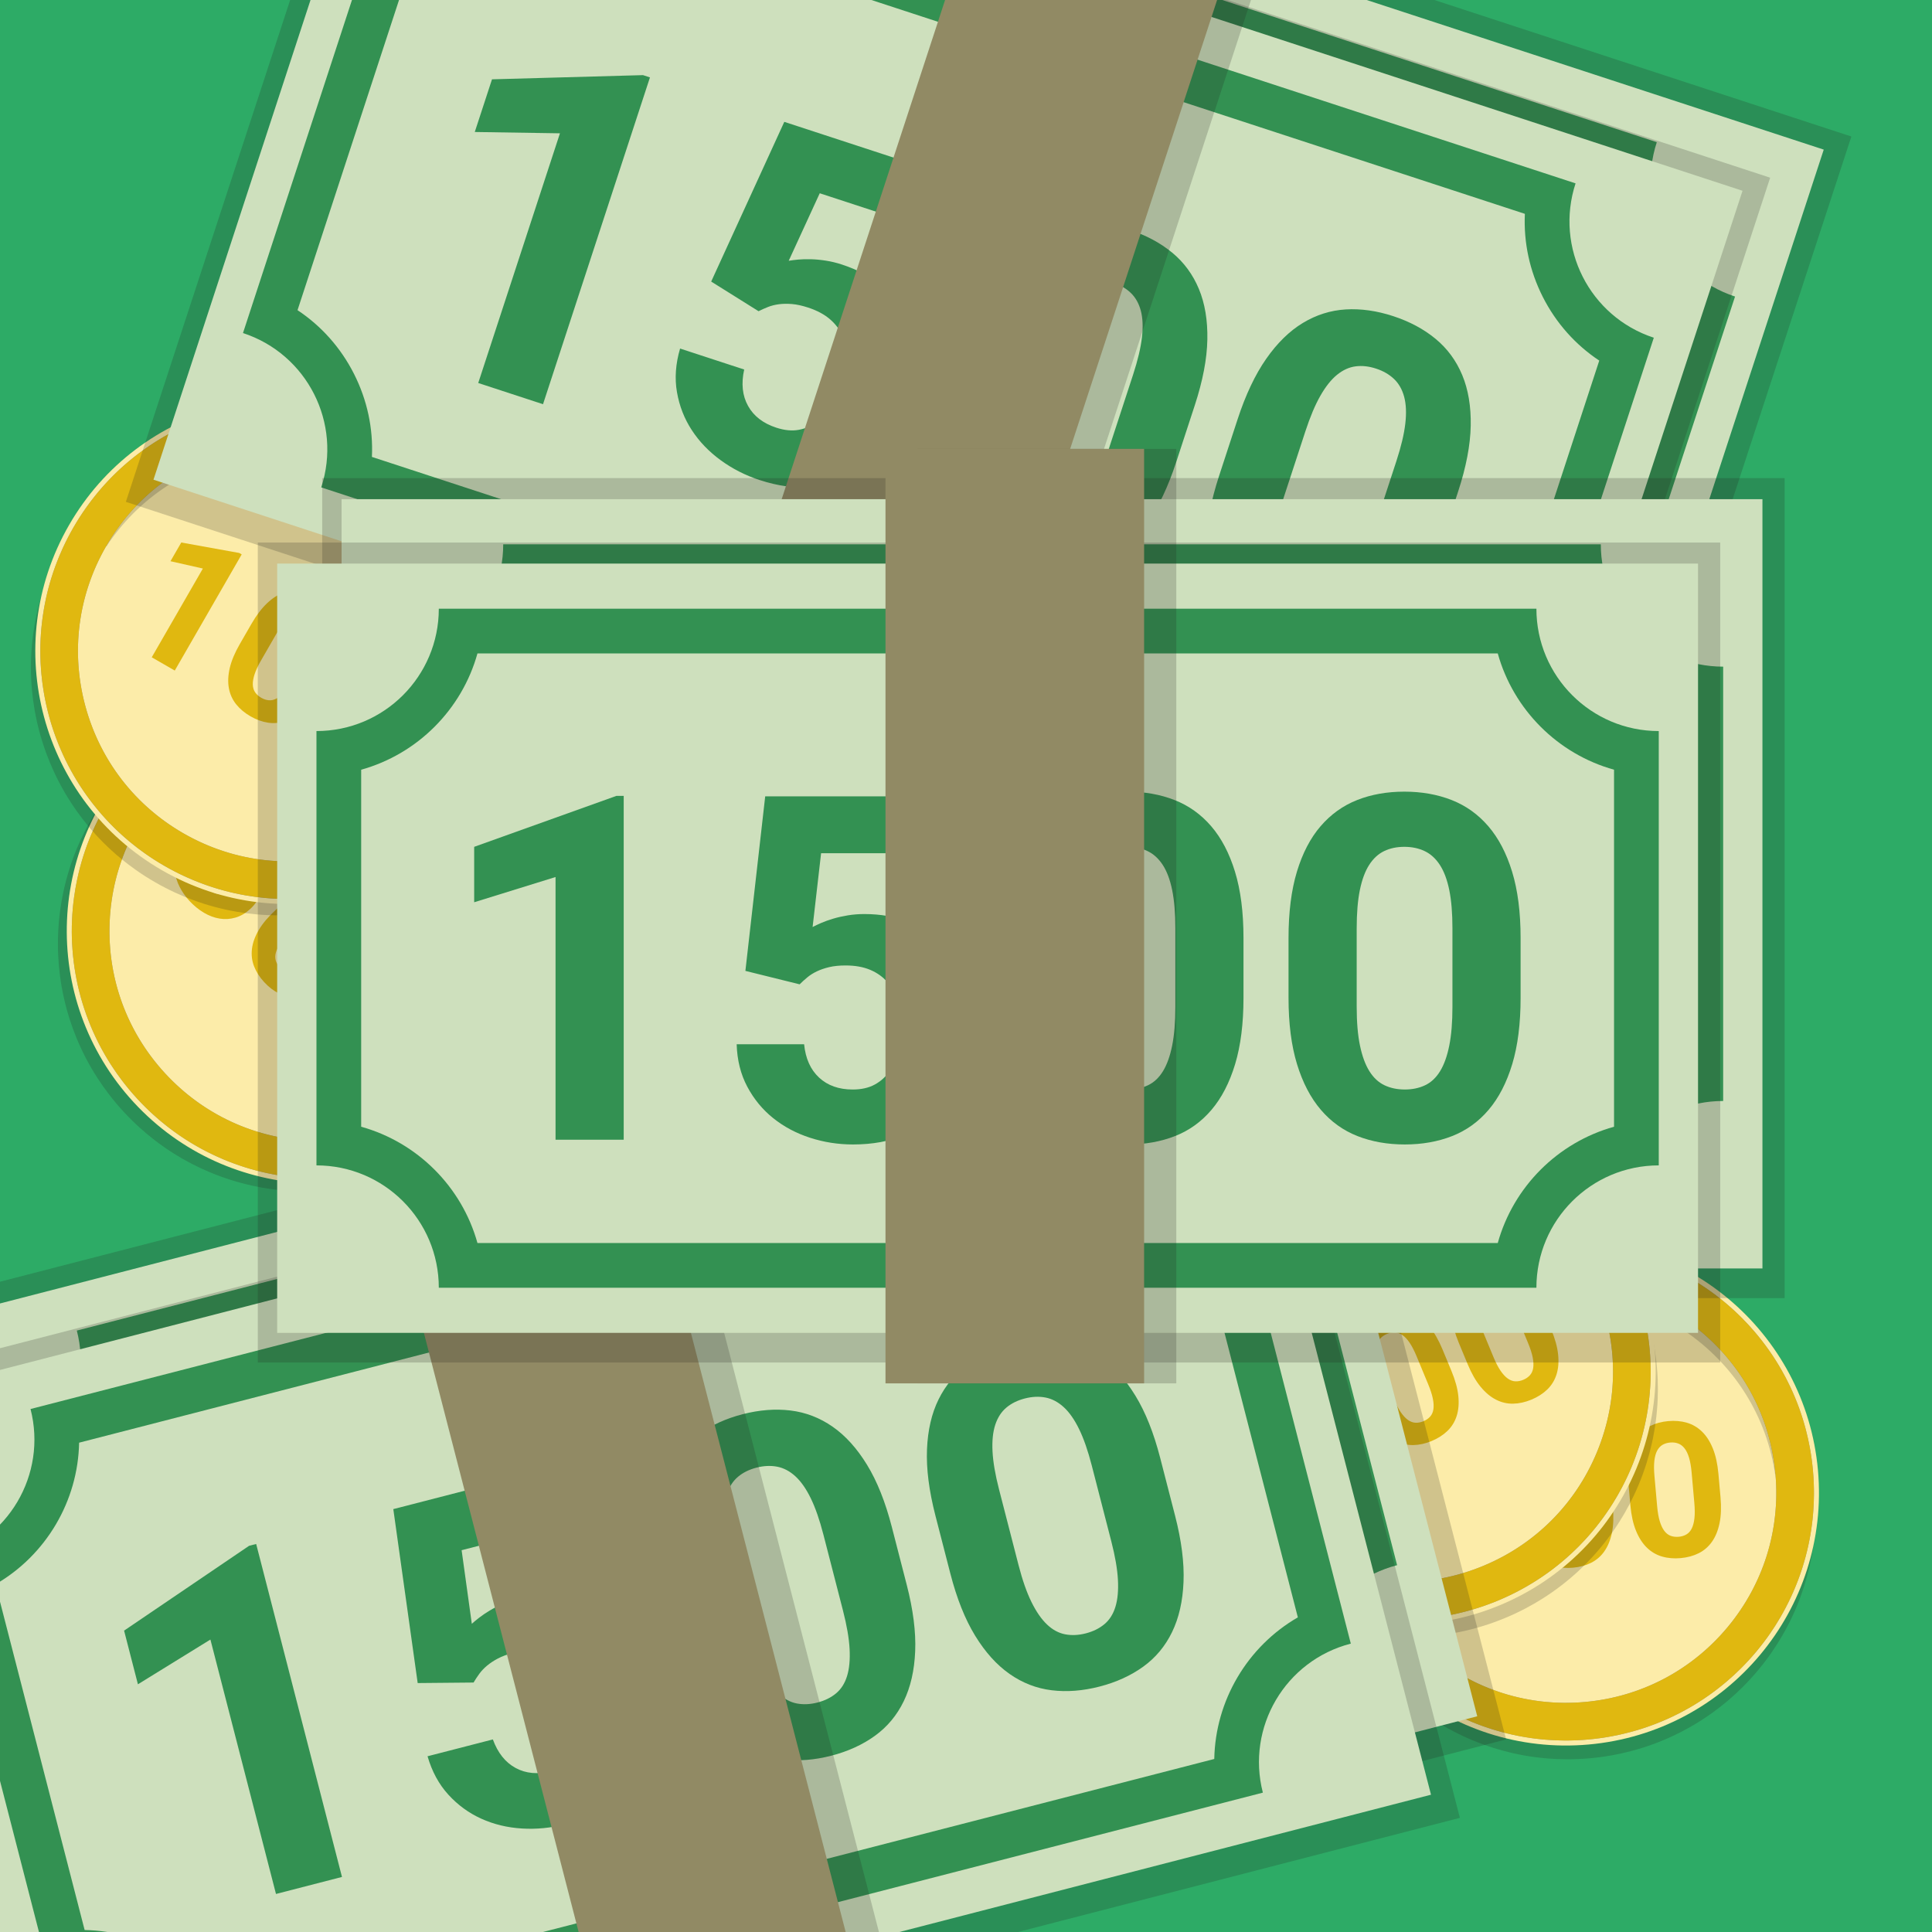 <?xml version="1.0" encoding="utf-8"?>
<!-- Generator: Adobe Illustrator 16.0.0, SVG Export Plug-In . SVG Version: 6.00 Build 0)  -->
<!DOCTYPE svg PUBLIC "-//W3C//DTD SVG 1.1//EN" "http://www.w3.org/Graphics/SVG/1.1/DTD/svg11.dtd">
<svg version="1.1" id="Capa_1" xmlns="http://www.w3.org/2000/svg" xmlns:xlink="http://www.w3.org/1999/xlink" x="0px" y="0px"
	 width="600px" height="600px" viewBox="0 0 600 600" enable-background="new 0 0 600 600" xml:space="preserve">
<rect x="0" y="0" width="600" height="600" fill="#333333" stroke="none"/>
<g>
	<g>
		<path fill="#2DAB66" d="M900,300c0,331.369-268.631,600-600,600c-331.37,0-600-268.631-600-600c0-331.37,268.63-600,600-600
			C631.369-300,900-31.37,900,300"/>
	</g>
	<g>
		<g opacity="0.2">
			<g>
				<defs>
					<rect id="SVGID_1_" x="409.995" y="458.693" width="153.863" height="87.663"/>
				</defs>
				<clipPath id="SVGID_2_">
					<use xlink:href="#SVGID_1_"  overflow="visible"/>
				</clipPath>
				<path clip-path="url(#SVGID_2_)" fill="#1D1D1B" d="M563.55,462.568c0.21,2.357,0.313,4.697,0.308,7.019
					c-0.002,2.044-0.088,4.071-0.249,6.082c-0.381,4.732-1.194,9.357-2.408,13.834c-0.529,1.97-1.14,3.907-1.823,5.812
					c-1.59,4.437-3.579,8.696-5.925,12.729c-1.021,1.759-2.11,3.474-3.266,5.139c-2.671,3.854-5.685,7.458-9.008,10.769
					c-1.434,1.431-2.929,2.805-4.479,4.122c-3.557,3.021-7.397,5.732-11.483,8.08c-1.754,1.01-3.553,1.953-5.397,2.822
					c-4.191,1.985-8.601,3.604-13.19,4.815c-1.951,0.515-3.931,0.957-5.942,1.32c-2.285,0.415-4.605,0.727-6.963,0.937
					s-4.698,0.313-7.019,0.309c-2.044-0.002-4.076-0.087-6.086-0.249c-4.732-0.381-9.357-1.194-13.83-2.409
					c-1.971-0.529-3.907-1.139-5.813-1.823c-4.436-1.59-8.695-3.579-12.729-5.925c-1.758-1.022-3.473-2.11-5.138-3.265
					c-3.854-2.671-7.459-5.687-10.769-9.009c-1.431-1.434-2.806-2.929-4.122-4.479c-3.021-3.556-5.732-7.398-8.081-11.483
					c-1.009-1.754-1.953-3.553-2.822-5.397c-1.985-4.191-3.604-8.601-4.814-13.19c-0.515-1.951-0.957-3.931-1.32-5.941
					c-0.415-2.285-0.727-4.606-0.937-6.963c-0.116-1.306-0.201-2.603-0.249-3.894l11.671-1.039c0.037,1.292,0.113,2.593,0.229,3.895
					c0.209,2.353,0.541,4.673,0.991,6.958c0.194,0.988,0.415,1.975,0.654,2.947c1.125,4.586,2.735,9.003,4.804,13.192
					c0.445,0.908,0.912,1.802,1.402,2.686c2.258,4.085,4.966,7.932,8.088,11.475c0.662,0.755,1.342,1.493,2.049,2.217
					c1.613,1.677,3.334,3.277,5.144,4.792c1.811,1.514,3.69,2.924,5.625,4.216c0.839,0.567,1.685,1.106,2.546,1.625
					c4.037,2.447,8.302,4.433,12.722,5.934c0.957,0.325,1.92,0.628,2.892,0.904c4.488,1.295,9.116,2.102,13.829,2.397
					c1.004,0.063,2.01,0.106,3.021,0.123c2.329,0.039,4.67-0.044,7.023-0.254c2.354-0.21,4.673-0.541,6.958-0.991
					c0.989-0.194,1.976-0.415,2.948-0.655c4.586-1.124,9.003-2.734,13.192-4.803c0.907-0.445,1.802-0.912,2.686-1.402
					c4.085-2.259,7.931-4.966,11.474-8.088c0.756-0.663,1.493-1.343,2.218-2.049c1.677-1.614,3.276-3.334,4.792-5.144
					c1.514-1.812,2.924-3.69,4.216-5.625c0.566-0.839,1.106-1.685,1.625-2.546c2.447-4.038,4.432-8.302,5.933-12.723
					c0.326-0.957,0.628-1.919,0.905-2.891c1.296-4.488,2.1-9.121,2.396-13.833c0.064-1,0.107-2.011,0.123-3.018
					c0.039-2.329-0.044-4.671-0.254-7.023c-0.115-1.301-0.27-2.596-0.462-3.874l11.671-1.039
					C563.288,459.973,563.434,461.264,563.55,462.568"/>
			</g>
		</g>
		<path fill="#FCECA9" d="M564.584,456.604c3.848,43.192-28.049,81.325-71.241,85.172c-43.192,3.848-81.325-28.049-85.171-71.241
			c-3.848-43.192,28.049-81.325,71.24-85.173C522.605,381.516,560.737,413.412,564.584,456.604"/>
		<path fill="#FCECA9" d="M557.981,457.191c3.522,39.547-25.681,74.459-65.227,77.981c-39.546,3.521-74.459-25.681-77.981-65.227
			c-3.521-39.547,25.682-74.46,65.228-77.981C519.547,388.442,554.46,417.646,557.981,457.191"/>
		<path fill="#9C9B9B" d="M480.589,398.567c17.362-1.547,34.288,3.762,47.658,14.945c13.371,11.183,21.586,26.905,23.132,44.268
			s-3.761,34.287-14.945,47.658c-11.184,13.37-26.904,21.585-44.267,23.131c-17.363,1.548-34.288-3.761-47.659-14.944
			c-13.37-11.184-21.585-26.904-23.132-44.268c-1.546-17.361,3.762-34.288,14.945-47.657
			C447.505,408.329,463.226,400.114,480.589,398.567 M479.551,386.916c-42.334,3.77-73.597,41.146-69.826,83.479
			s41.146,73.598,83.48,69.826c42.334-3.77,73.596-41.145,69.826-83.479C559.261,414.408,521.885,383.146,479.551,386.916"/>
		<path fill="#E0B810" d="M447.309,465.417l4.381-0.391c2.086-0.186,3.585-0.845,4.498-1.978c0.912-1.132,1.292-2.562,1.138-4.287
			c-0.067-0.759-0.245-1.455-0.53-2.09c-0.286-0.634-0.683-1.162-1.188-1.585s-1.122-0.736-1.847-0.939
			c-0.726-0.203-1.563-0.263-2.51-0.178c-0.76,0.067-1.466,0.24-2.118,0.518c-0.654,0.278-1.215,0.639-1.683,1.082
			c-0.467,0.442-0.821,0.967-1.063,1.571c-0.243,0.604-0.331,1.268-0.268,1.988l-8.222,0.731c-0.151-1.706,0.066-3.288,0.653-4.745
			c0.587-1.458,1.448-2.729,2.585-3.814c1.136-1.086,2.505-1.972,4.106-2.659c1.602-0.688,3.342-1.115,5.219-1.282
			c2.086-0.186,4.01-0.104,5.771,0.246c1.762,0.349,3.302,0.967,4.624,1.853c1.321,0.886,2.389,2.033,3.202,3.442
			s1.307,3.081,1.479,5.016c0.079,0.892,0.021,1.785-0.177,2.682c-0.196,0.896-0.53,1.753-1.003,2.57
			c-0.473,0.815-1.068,1.586-1.788,2.309c-0.719,0.724-1.56,1.357-2.525,1.902c2.406,0.627,4.258,1.724,5.556,3.29
			c1.295,1.567,2.045,3.488,2.247,5.764c0.173,1.935-0.049,3.694-0.663,5.277c-0.614,1.584-1.529,2.951-2.745,4.101
			c-1.217,1.151-2.697,2.076-4.44,2.775c-1.744,0.7-3.66,1.144-5.746,1.329c-1.764,0.157-3.511,0.074-5.24-0.249
			c-1.73-0.324-3.298-0.921-4.704-1.79c-1.405-0.868-2.578-2.011-3.517-3.429c-0.939-1.417-1.499-3.148-1.682-5.197l8.221-0.732
			c0.069,0.778,0.284,1.476,0.646,2.093c0.361,0.619,0.832,1.136,1.415,1.552c0.581,0.417,1.253,0.725,2.018,0.925
			c0.763,0.199,1.581,0.26,2.453,0.183c0.967-0.086,1.827-0.296,2.582-0.631c0.753-0.335,1.378-0.777,1.875-1.329
			c0.494-0.55,0.854-1.185,1.077-1.902c0.222-0.717,0.296-1.503,0.22-2.356c-0.099-1.1-0.338-2.029-0.721-2.788
			c-0.384-0.759-0.892-1.358-1.523-1.8c-0.631-0.44-1.38-0.741-2.244-0.904c-0.866-0.161-1.82-0.195-2.863-0.103l-4.381,0.39
			L447.309,465.417z"/>
		<path fill="#E0B810" d="M500.893,467.927c0.276,3.111,0.178,5.81-0.297,8.099c-0.475,2.288-1.26,4.207-2.355,5.758
			c-1.094,1.55-2.47,2.738-4.126,3.563c-1.656,0.826-3.528,1.333-5.614,1.519s-4.017,0.019-5.794-0.502
			c-1.775-0.521-3.343-1.446-4.705-2.778c-1.361-1.331-2.482-3.081-3.363-5.248c-0.881-2.168-1.461-4.807-1.737-7.917l-0.642-7.197
			c-0.276-3.109-0.178-5.809,0.297-8.098c0.474-2.288,1.265-4.202,2.37-5.744s2.482-2.725,4.128-3.551
			c1.647-0.825,3.513-1.33,5.601-1.516c2.085-0.187,4.016-0.019,5.793,0.501c1.776,0.521,3.345,1.441,4.705,2.764
			s2.48,3.066,3.361,5.234s1.461,4.807,1.737,7.917L500.893,467.927z M491.926,460.296c-0.164-1.839-0.429-3.374-0.796-4.603
			c-0.368-1.229-0.838-2.205-1.408-2.928c-0.571-0.724-1.232-1.224-1.982-1.501c-0.751-0.277-1.583-0.375-2.493-0.294
			s-1.705,0.323-2.387,0.728c-0.681,0.405-1.232,1.014-1.657,1.827c-0.425,0.811-0.71,1.854-0.854,3.128s-0.135,2.832,0.029,4.671
			l0.841,9.444c0.166,1.859,0.437,3.412,0.815,4.658c0.379,1.248,0.851,2.243,1.414,2.985c0.563,0.743,1.22,1.253,1.971,1.531
			c0.751,0.276,1.582,0.374,2.492,0.293c0.912-0.081,1.71-0.323,2.4-0.729c0.691-0.405,1.243-1.024,1.656-1.854
			c0.413-0.83,0.691-1.892,0.835-3.186c0.144-1.292,0.131-2.869-0.035-4.728L491.926,460.296z"/>
		<path fill="#E0B810" d="M534.317,464.95c0.276,3.11,0.179,5.81-0.297,8.098c-0.475,2.288-1.259,4.208-2.354,5.758
			c-1.094,1.551-2.47,2.738-4.126,3.564s-3.528,1.332-5.614,1.519c-2.087,0.186-4.017,0.018-5.794-0.503
			c-1.775-0.52-3.343-1.445-4.705-2.777c-1.361-1.331-2.482-3.081-3.363-5.249c-0.882-2.167-1.461-4.806-1.737-7.916l-0.642-7.197
			c-0.276-3.109-0.179-5.81,0.297-8.098c0.475-2.288,1.266-4.203,2.37-5.745c1.105-1.541,2.481-2.725,4.127-3.55
			c1.647-0.825,3.514-1.33,5.6-1.517c2.087-0.186,4.018-0.019,5.795,0.502c1.775,0.521,3.344,1.441,4.704,2.764
			c1.36,1.321,2.48,3.066,3.362,5.234c0.881,2.167,1.46,4.807,1.736,7.916L534.317,464.95z M525.352,457.319
			c-0.164-1.839-0.43-3.374-0.797-4.603c-0.368-1.229-0.837-2.205-1.407-2.929c-0.571-0.724-1.233-1.224-1.983-1.501
			c-0.752-0.277-1.584-0.375-2.493-0.294s-1.705,0.324-2.386,0.729c-0.681,0.405-1.233,1.013-1.658,1.825s-0.709,1.855-0.854,3.13
			s-0.136,2.832,0.028,4.671l0.841,9.444c0.166,1.858,0.438,3.412,0.816,4.658c0.379,1.247,0.85,2.242,1.414,2.985
			c0.563,0.743,1.22,1.253,1.971,1.529c0.751,0.278,1.582,0.375,2.492,0.295c0.91-0.081,1.71-0.324,2.4-0.729
			c0.69-0.406,1.243-1.024,1.656-1.854c0.413-0.83,0.69-1.892,0.834-3.186c0.145-1.293,0.132-2.869-0.034-4.728L525.352,457.319z"/>
		<g opacity="0.2">
			<g>
				<defs>
					<rect id="SVGID_3_" x="409.763" y="390.492" width="153.171" height="79.895"/>
				</defs>
				<clipPath id="SVGID_4_">
					<use xlink:href="#SVGID_3_"  overflow="visible"/>
				</clipPath>
				<path clip-path="url(#SVGID_4_)" fill="#1D1D1B" d="M562.934,456.751l-11.671,1.039c-0.151-1.035-0.329-2.065-0.529-3.084
					c-0.193-0.993-0.415-1.976-0.654-2.952c-1.125-4.586-2.735-8.999-4.804-13.188c-0.444-0.907-0.912-1.802-1.401-2.686
					c-2.259-4.085-4.966-7.931-8.088-11.474c-0.662-0.756-1.344-1.493-2.05-2.218c-1.613-1.677-3.334-3.276-5.144-4.792
					c-1.812-1.514-3.69-2.924-5.625-4.216c-0.838-0.566-1.684-1.106-2.545-1.625c-4.039-2.447-8.302-4.432-12.723-5.933
					c-0.956-0.326-1.919-0.628-2.892-0.905c-4.488-1.296-9.12-2.101-13.833-2.397c-1-0.063-2.01-0.106-3.017-0.122
					c-2.329-0.039-4.671,0.044-7.024,0.254c-2.354,0.209-4.673,0.541-6.958,0.99c-0.993,0.194-1.976,0.415-2.953,0.655
					c-4.585,1.124-8.999,2.735-13.187,4.803c-0.908,0.445-1.802,0.912-2.687,1.402c-4.086,2.259-7.931,4.966-11.474,8.088
					c-0.755,0.662-1.493,1.343-2.217,2.049c-1.677,1.614-3.278,3.334-4.792,5.145c-1.515,1.811-2.924,3.689-4.216,5.625
					c-0.568,0.838-1.107,1.684-1.625,2.545c-2.447,4.038-4.433,8.302-5.934,12.723c-0.326,0.956-0.628,1.919-0.905,2.892
					c-1.296,4.487-2.101,9.116-2.397,13.829c-0.063,1.004-0.106,2.01-0.122,3.021c-0.017,1.039-0.01,2.084,0.024,3.13l-11.671,1.039
					c-0.043-1.045-0.062-2.089-0.06-3.126c0.002-2.044,0.087-4.075,0.248-6.086c0.382-4.732,1.195-9.357,2.409-13.83
					c0.53-1.97,1.14-3.907,1.824-5.812c1.59-4.437,3.579-8.696,5.924-12.729c1.021-1.759,2.11-3.473,3.266-5.138
					c2.671-3.855,5.686-7.459,9.008-10.77c1.435-1.431,2.93-2.805,4.479-4.122c3.556-3.021,7.396-5.731,11.481-8.081
					c1.755-1.009,3.554-1.951,5.398-2.82c4.188-1.986,8.597-3.604,13.187-4.815c1.95-0.515,3.936-0.958,5.946-1.321
					c2.285-0.414,4.606-0.727,6.963-0.937c2.358-0.21,4.697-0.313,7.02-0.308c2.044,0.002,4.07,0.087,6.082,0.249
					c4.731,0.381,9.356,1.193,13.834,2.408c1.969,0.529,3.906,1.14,5.812,1.823c4.437,1.59,8.696,3.579,12.729,5.925
					c1.759,1.021,3.473,2.11,5.138,3.266c3.854,2.671,7.459,5.685,10.769,9.008c1.432,1.434,2.806,2.929,4.122,4.479
					c3.021,3.557,5.732,7.397,8.081,11.483c1.01,1.754,1.952,3.553,2.821,5.397c1.986,4.188,3.604,8.597,4.815,13.187
					c0.515,1.951,0.958,3.935,1.32,5.946C562.625,454.684,562.791,455.715,562.934,456.751"/>
			</g>
		</g>
		<path fill="#E0B810" d="M562.094,449.779c-0.362-2.011-0.806-3.996-1.32-5.946c-1.211-4.59-2.829-8.999-4.815-13.187
			c-0.869-1.846-1.812-3.645-2.822-5.398c-2.348-4.085-5.059-7.927-8.08-11.481c-1.316-1.552-2.69-3.045-4.122-4.48
			c-3.311-3.322-6.914-6.336-10.769-9.007c-1.665-1.156-3.379-2.244-5.138-3.266c-4.033-2.347-8.293-4.336-12.73-5.925
			c-1.904-0.684-3.842-1.294-5.811-1.823c-4.478-1.215-9.103-2.027-13.834-2.408c-2.012-0.162-4.038-0.247-6.082-0.249
			c-2.322-0.005-4.661,0.098-7.02,0.308c-2.357,0.21-4.679,0.522-6.963,0.938c-2.011,0.362-3.996,0.806-5.946,1.319
			c-4.59,1.211-8.999,2.829-13.187,4.815c-1.845,0.869-3.644,1.812-5.398,2.822c-4.085,2.349-7.927,5.059-11.481,8.081
			c-1.551,1.315-3.045,2.689-4.48,4.122c-3.321,3.31-6.336,6.913-9.007,10.769c-1.156,1.665-2.244,3.378-3.266,5.137
			c-2.346,4.034-4.335,8.294-5.924,12.73c-0.685,1.905-1.294,3.842-1.824,5.811c-1.214,4.474-2.028,9.1-2.409,13.83
			c-0.161,2.011-0.246,4.043-0.248,6.086c-0.005,2.322,0.098,4.662,0.308,7.02c0.211,2.357,0.522,4.679,0.938,6.964
			c0.363,2.011,0.806,3.991,1.32,5.941c1.211,4.591,2.829,8.998,4.814,13.19c0.869,1.845,1.813,3.644,2.822,5.398
			c2.349,4.085,5.059,7.927,8.081,11.482c1.315,1.55,2.689,3.044,4.122,4.479c3.31,3.321,6.914,6.337,10.769,9.008
			c1.665,1.155,3.379,2.243,5.138,3.265c4.033,2.346,8.294,4.335,12.729,5.925c1.905,0.684,3.842,1.294,5.812,1.823
			c4.473,1.215,9.099,2.028,13.829,2.409c2.012,0.162,4.043,0.247,6.087,0.249c2.321,0.004,4.661-0.098,7.02-0.308
			c2.357-0.211,4.678-0.523,6.963-0.938c2.011-0.364,3.991-0.806,5.942-1.32c4.59-1.212,8.999-2.83,13.19-4.815
			c1.844-0.869,3.644-1.813,5.397-2.822c4.085-2.348,7.927-5.059,11.482-8.081c1.551-1.315,3.045-2.689,4.479-4.121
			c3.322-3.311,6.337-6.914,9.008-10.769c1.155-1.665,2.243-3.379,3.265-5.139c2.347-4.032,4.335-8.294,5.926-12.729
			c0.683-1.904,1.294-3.842,1.822-5.812c1.214-4.477,2.028-9.102,2.409-13.834c0.161-2.011,0.247-4.037,0.249-6.082
			c0.004-2.321-0.098-4.661-0.308-7.019C562.821,454.384,562.509,452.063,562.094,449.779 M551.51,467.821
			c-0.297,4.712-1.102,9.345-2.396,13.833c-0.277,0.972-0.579,1.934-0.905,2.891c-1.501,4.421-3.486,8.685-5.933,12.724
			c-0.52,0.859-1.059,1.707-1.625,2.544c-1.292,1.936-2.702,3.814-4.217,5.626c-1.515,1.81-3.114,3.529-4.792,5.144
			c-0.724,0.706-1.462,1.386-2.217,2.049c-3.543,3.122-7.389,5.829-11.474,8.088c-0.884,0.489-1.778,0.957-2.687,1.402
			c-4.188,2.068-8.605,3.679-13.191,4.803c-0.974,0.24-1.959,0.461-2.948,0.654c-2.285,0.451-4.604,0.782-6.958,0.992
			s-4.695,0.293-7.024,0.254c-1.012-0.016-2.018-0.059-3.021-0.123c-4.713-0.296-9.341-1.102-13.829-2.396
			c-0.972-0.278-1.935-0.579-2.892-0.905c-4.42-1.501-8.685-3.486-12.724-5.934c-0.859-0.519-1.707-1.058-2.544-1.625
			c-1.935-1.292-3.814-2.701-5.625-4.217c-1.811-1.514-3.53-3.114-5.144-4.791c-0.707-0.724-1.387-1.462-2.049-2.217
			c-3.123-3.543-5.83-7.389-8.088-11.474c-0.49-0.886-0.957-1.779-1.402-2.687c-2.068-4.188-3.679-8.605-4.804-13.191
			c-0.239-0.974-0.46-1.959-0.654-2.948c-0.45-2.285-0.782-4.605-0.992-6.958c-0.209-2.354-0.292-4.695-0.253-7.024
			c0.015-1.012,0.059-2.018,0.122-3.021c0.297-4.713,1.102-9.341,2.396-13.829c0.278-0.974,0.58-1.936,0.906-2.893
			c1.501-4.42,3.485-8.684,5.934-12.723c0.518-0.86,1.057-1.707,1.625-2.544c1.291-1.935,2.701-3.815,4.216-5.625
			c1.514-1.811,3.115-3.531,4.791-5.144c0.724-0.707,1.462-1.388,2.218-2.05c3.542-3.123,7.388-5.83,11.474-8.088
			c0.885-0.489,1.778-0.957,2.687-1.401c4.188-2.068,8.602-3.68,13.187-4.805c0.978-0.238,1.96-0.46,2.952-0.653
			c2.286-0.45,4.605-0.782,6.959-0.992c2.354-0.209,4.695-0.293,7.024-0.253c1.007,0.016,2.017,0.059,3.017,0.122
			c4.712,0.297,9.345,1.102,13.833,2.396c0.973,0.278,1.935,0.58,2.892,0.906c4.421,1.501,8.684,3.485,12.723,5.933
			c0.86,0.519,1.707,1.058,2.545,1.625c1.935,1.291,3.813,2.702,5.625,4.217c1.81,1.514,3.53,3.114,5.144,4.791
			c0.706,0.724,1.387,1.462,2.05,2.218c3.122,3.542,5.829,7.388,8.088,11.474c0.489,0.884,0.957,1.778,1.401,2.687
			c2.068,4.188,3.679,8.602,4.804,13.187c0.239,0.978,0.46,1.96,0.654,2.952c0.45,2.286,0.781,4.604,0.991,6.959
			c0.21,2.353,0.293,4.695,0.254,7.024C551.617,465.812,551.574,466.821,551.51,467.821"/>
		<g opacity="0.2">
			<g>
				<defs>
					<rect id="SVGID_5_" x="365.407" y="398.365" width="149.466" height="110.028"/>
				</defs>
				<clipPath id="SVGID_6_">
					<use xlink:href="#SVGID_5_"  overflow="visible"/>
				</clipPath>
				<path clip-path="url(#SVGID_6_)" fill="#1D1D1B" d="M508.979,401.929c0.907,2.187,1.706,4.389,2.397,6.604
					c0.61,1.95,1.137,3.91,1.585,5.877c1.055,4.629,1.664,9.285,1.849,13.92c0.085,2.038,0.083,4.069,0.002,6.091
					c-0.188,4.708-0.809,9.369-1.837,13.92c-0.448,1.984-0.973,3.945-1.576,5.88c-1.393,4.479-3.188,8.82-5.366,12.975
					c-0.938,1.795-1.953,3.554-3.038,5.274c-2.486,3.948-5.339,7.686-8.533,11.15c-1.37,1.489-2.804,2.928-4.303,4.31
					c-3.404,3.151-7.126,6.017-11.141,8.547c-1.707,1.076-3.464,2.093-5.274,3.041c-2.055,1.08-4.176,2.074-6.362,2.981
					c-2.186,0.907-4.388,1.706-6.604,2.397c-1.951,0.61-3.914,1.138-5.881,1.587c-4.628,1.055-9.285,1.665-13.916,1.847
					c-2.038,0.085-4.069,0.083-6.091,0.002c-4.709-0.188-9.369-0.808-13.92-1.837c-1.984-0.448-3.945-0.973-5.881-1.576
					c-4.478-1.393-8.819-3.188-12.974-5.366c-1.795-0.938-3.554-1.953-5.275-3.038c-3.947-2.486-7.686-5.339-11.15-8.532
					c-1.488-1.371-2.927-2.805-4.31-4.305c-3.151-3.403-6.016-7.125-8.548-11.141c-1.075-1.706-2.091-3.463-3.04-5.273
					c-1.08-2.055-2.073-4.176-2.98-6.361c-0.502-1.21-0.972-2.422-1.404-3.64l10.823-4.489c0.423,1.222,0.886,2.439,1.386,3.646
					c0.906,2.182,1.917,4.295,3.032,6.341c0.48,0.886,0.987,1.761,1.507,2.616c2.448,4.038,5.308,7.771,8.537,11.146
					c0.696,0.732,1.41,1.444,2.142,2.142c3.379,3.221,7.115,6.079,11.155,8.523c0.858,0.521,1.729,1.021,2.62,1.501
					c2.041,1.115,4.162,2.127,6.343,3.029s4.397,1.685,6.63,2.336c0.97,0.29,1.939,0.552,2.915,0.788
					c4.587,1.124,9.249,1.74,13.916,1.848c1.011,0.023,2.02,0.023,3.03-0.004c4.67-0.108,9.327-0.728,13.912-1.856
					c0.976-0.241,1.949-0.501,2.919-0.789c2.232-0.661,4.441-1.442,6.625-2.347c2.182-0.906,4.296-1.917,6.341-3.032
					c0.885-0.481,1.76-0.987,2.617-1.507c4.038-2.448,7.769-5.31,11.145-8.537c0.733-0.696,1.446-1.41,2.143-2.143
					c3.221-3.38,6.079-7.114,8.522-11.154c0.522-0.859,1.022-1.729,1.501-2.62c1.116-2.042,2.128-4.162,3.03-6.343
					c0.902-2.182,1.684-4.397,2.336-6.632c0.291-0.969,0.551-1.938,0.788-2.913c1.124-4.588,1.74-9.249,1.847-13.916
					c0.024-1.012,0.024-2.02-0.003-3.03c-0.108-4.67-0.729-9.331-1.858-13.915c-0.239-0.974-0.5-1.95-0.787-2.916
					c-0.661-2.233-1.442-4.442-2.348-6.625c-0.501-1.206-1.035-2.395-1.602-3.558l10.823-4.488
					C507.95,399.531,508.477,400.719,508.979,401.929"/>
			</g>
		</g>
		<path fill="#FCECA9" d="M508.178,395.929c16.615,40.054-2.386,85.993-42.439,102.608c-40.055,16.614-85.993-2.387-102.608-42.44
			s2.386-85.993,42.44-102.608C445.624,336.874,491.563,355.875,508.178,395.929"/>
		<path fill="#FCECA9" d="M502.055,398.469c15.212,36.672-2.185,78.732-38.856,93.944c-36.673,15.214-78.733-2.184-93.945-38.856
			c-15.213-36.672,2.184-78.733,38.857-93.945C444.782,344.399,486.843,361.797,502.055,398.469"/>
		<path fill="#9C9B9B" d="M410.649,365.734c16.101-6.679,33.839-6.688,49.947-0.025c16.107,6.662,28.656,19.198,35.336,35.299
			c6.679,16.102,6.688,33.84,0.024,49.947c-6.662,16.108-19.197,28.657-35.299,35.336c-16.101,6.679-33.839,6.688-49.947,0.025
			c-16.107-6.662-28.656-19.198-35.336-35.299c-6.679-16.102-6.688-33.84-0.025-49.947
			C382.013,384.962,394.549,372.413,410.649,365.734 M406.167,354.93c-39.258,16.284-57.882,61.311-41.597,100.569
			c16.285,39.258,61.312,57.882,100.57,41.598c39.258-16.285,57.882-61.313,41.597-100.57S445.426,338.645,406.167,354.93"/>
		<path fill="#E0B810" d="M398.881,439.406l4.063-1.686c1.934-0.801,3.166-1.878,3.697-3.234c0.531-1.354,0.465-2.83-0.199-4.431
			c-0.291-0.703-0.668-1.315-1.131-1.834s-1-0.905-1.609-1.157s-1.291-0.366-2.043-0.343c-0.754,0.024-1.57,0.219-2.447,0.583
			c-0.705,0.293-1.326,0.669-1.867,1.129c-0.541,0.463-0.967,0.974-1.279,1.537c-0.314,0.563-0.496,1.168-0.545,1.817
			s0.063,1.309,0.34,1.978l-7.623,3.162c-0.656-1.583-0.924-3.158-0.801-4.725c0.125-1.565,0.564-3.037,1.324-4.413
			c0.758-1.376,1.799-2.632,3.121-3.768c1.32-1.136,2.854-2.065,4.594-2.787c1.936-0.802,3.795-1.302,5.58-1.495
			c1.785-0.194,3.439-0.066,4.967,0.382c1.525,0.449,2.889,1.224,4.086,2.325c1.199,1.1,2.17,2.547,2.914,4.34
			c0.342,0.827,0.555,1.698,0.635,2.612c0.082,0.915,0.02,1.833-0.188,2.753c-0.205,0.92-0.543,1.833-1.012,2.738
			c-0.471,0.906-1.084,1.764-1.842,2.572c2.484-0.123,4.58,0.369,6.287,1.475c1.705,1.105,2.996,2.714,3.871,4.824
			c0.744,1.795,1.061,3.54,0.949,5.233c-0.111,1.696-0.574,3.274-1.389,4.735c-0.816,1.462-1.951,2.789-3.406,3.979
			c-1.453,1.19-3.148,2.188-5.082,2.99c-1.635,0.678-3.328,1.122-5.074,1.332c-1.748,0.209-3.422,0.11-5.025-0.297
			c-1.6-0.407-3.063-1.146-4.381-2.217c-1.32-1.07-2.375-2.556-3.162-4.455l7.623-3.162c0.299,0.721,0.713,1.322,1.242,1.803
			c0.529,0.481,1.135,0.834,1.814,1.058c0.68,0.222,1.414,0.314,2.203,0.275c0.787-0.038,1.586-0.225,2.395-0.561
			c0.896-0.372,1.654-0.83,2.273-1.376c0.619-0.545,1.082-1.154,1.391-1.829c0.307-0.673,0.461-1.385,0.457-2.138
			c-0.002-0.751-0.168-1.522-0.496-2.314c-0.422-1.02-0.93-1.834-1.523-2.443s-1.256-1.029-1.99-1.262
			c-0.736-0.23-1.541-0.293-2.414-0.189c-0.875,0.105-1.795,0.358-2.762,0.76l-4.063,1.686L398.881,439.406z"/>
		<path fill="#E0B810" d="M450.752,425.742c1.197,2.885,1.912,5.489,2.145,7.814c0.232,2.326,0.061,4.393-0.52,6.199
			s-1.537,3.354-2.869,4.637c-1.334,1.285-2.967,2.329-4.9,3.131c-1.936,0.803-3.828,1.222-5.678,1.258
			c-1.852,0.036-3.625-0.377-5.322-1.24c-1.699-0.861-3.291-2.195-4.783-3.999c-1.488-1.804-2.832-4.147-4.029-7.032l-2.768-6.674
			c-1.197-2.884-1.912-5.488-2.145-7.814c-0.234-2.324-0.053-4.389,0.539-6.191c0.592-1.801,1.551-3.342,2.873-4.623
			c1.324-1.281,2.953-2.322,4.889-3.125s3.826-1.222,5.678-1.258c1.85-0.035,3.623,0.373,5.316,1.227s3.285,2.182,4.777,3.986
			c1.49,1.804,2.832,4.147,4.029,7.031L450.752,425.742z M439.912,421.149c-0.709-1.706-1.422-3.091-2.141-4.152
			s-1.459-1.853-2.219-2.371c-0.764-0.52-1.543-0.798-2.344-0.837c-0.799-0.041-1.621,0.115-2.465,0.464
			c-0.844,0.351-1.529,0.821-2.059,1.412c-0.527,0.59-0.873,1.335-1.035,2.238c-0.16,0.901-0.121,1.981,0.123,3.241
			c0.244,1.259,0.721,2.742,1.428,4.447l3.633,8.758c0.715,1.725,1.441,3.124,2.176,4.2c0.734,1.077,1.482,1.884,2.242,2.425
			c0.76,0.539,1.541,0.83,2.34,0.869c0.801,0.039,1.621-0.116,2.465-0.467c0.846-0.35,1.535-0.822,2.072-1.416
			s0.879-1.349,1.023-2.264c0.146-0.916,0.094-2.012-0.158-3.289c-0.25-1.277-0.734-2.777-1.449-4.5L439.912,421.149z"/>
		<path fill="#E0B810" d="M481.75,412.885c1.195,2.885,1.91,5.488,2.143,7.814c0.234,2.325,0.061,4.392-0.52,6.199
			c-0.58,1.807-1.537,3.353-2.869,4.637s-2.967,2.328-4.9,3.131c-1.936,0.803-3.828,1.221-5.678,1.257s-3.625-0.376-5.322-1.239
			c-1.697-0.862-3.291-2.195-4.781-4c-1.49-1.803-2.834-4.146-4.031-7.031l-2.768-6.674c-1.197-2.885-1.91-5.488-2.145-7.814
			c-0.232-2.325-0.053-4.389,0.539-6.191c0.594-1.802,1.551-3.343,2.873-4.624c1.324-1.28,2.955-2.321,4.889-3.124
			c1.936-0.803,3.826-1.223,5.678-1.259c1.852-0.035,3.623,0.374,5.316,1.227c1.695,0.854,3.287,2.183,4.777,3.986
			s2.834,4.147,4.029,7.032L481.75,412.885z M470.908,408.291c-0.707-1.705-1.42-3.09-2.139-4.152
			c-0.721-1.062-1.459-1.852-2.221-2.371s-1.543-0.798-2.344-0.838c-0.799-0.039-1.619,0.117-2.465,0.467
			c-0.844,0.35-1.529,0.82-2.059,1.41c-0.527,0.59-0.873,1.336-1.033,2.238c-0.162,0.902-0.121,1.982,0.123,3.242
			c0.244,1.258,0.719,2.741,1.428,4.447l3.633,8.758c0.715,1.724,1.439,3.123,2.174,4.199c0.736,1.077,1.482,1.885,2.242,2.425
			c0.762,0.54,1.541,0.83,2.34,0.869c0.801,0.04,1.621-0.116,2.467-0.466c0.844-0.351,1.533-0.822,2.07-1.417
			c0.537-0.593,0.879-1.349,1.025-2.264c0.145-0.916,0.092-2.012-0.158-3.289c-0.252-1.276-0.736-2.776-1.451-4.5L470.908,408.291z"
			/>
		<g opacity="0.2">
			<g>
				<defs>
					<rect id="SVGID_7_" x="360.17" y="352.636" width="146.478" height="102.826"/>
				</defs>
				<clipPath id="SVGID_8_">
					<use xlink:href="#SVGID_7_"  overflow="visible"/>
				</clipPath>
				<path clip-path="url(#SVGID_8_)" fill="#1D1D1B" d="M506.647,396.563l-10.823,4.49c-0.455-0.943-0.933-1.872-1.43-2.785
					c-0.482-0.889-0.987-1.76-1.51-2.62c-2.446-4.038-5.306-7.766-8.534-11.142c-0.696-0.732-1.41-1.445-2.143-2.143
					c-3.379-3.221-7.114-6.079-11.155-8.522c-0.857-0.522-1.729-1.022-2.619-1.501c-2.041-1.116-4.162-2.127-6.344-3.029
					c-2.181-0.903-4.396-1.685-6.63-2.337c-0.969-0.29-1.938-0.551-2.915-0.788c-4.586-1.124-9.249-1.74-13.916-1.847
					c-1.01-0.024-2.019-0.024-3.029,0.003c-4.671,0.108-9.33,0.729-13.915,1.858c-0.974,0.239-1.95,0.501-2.916,0.787
					c-2.233,0.661-4.442,1.442-6.625,2.348s-4.295,1.917-6.342,3.031c-0.889,0.483-1.76,0.987-2.619,1.51
					c-4.038,2.446-7.767,5.307-11.143,8.534c-0.732,0.696-1.445,1.41-2.142,2.143c-3.222,3.38-6.079,7.115-8.523,11.155
					c-0.521,0.858-1.021,1.729-1.501,2.619c-1.116,2.043-2.127,4.162-3.03,6.344c-0.901,2.181-1.684,4.396-2.336,6.631
					c-0.291,0.969-0.551,1.938-0.788,2.914c-1.124,4.587-1.739,9.249-1.847,13.916c-0.023,1.011-0.023,2.02,0.003,3.029
					c0.109,4.671,0.729,9.327,1.857,13.912c0.241,0.978,0.501,1.949,0.789,2.919c0.295,0.996,0.614,1.991,0.961,2.979l-10.823,4.49
					c-0.353-0.985-0.684-1.976-0.993-2.965c-0.61-1.95-1.138-3.914-1.587-5.882c-1.055-4.628-1.665-9.284-1.847-13.916
					c-0.085-2.037-0.083-4.068-0.002-6.091c0.187-4.708,0.808-9.369,1.837-13.92c0.448-1.983,0.973-3.945,1.576-5.88
					c1.393-4.478,3.188-8.82,5.365-12.974c0.939-1.795,1.953-3.555,3.038-5.275c2.486-3.948,5.339-7.685,8.533-11.15
					c1.37-1.488,2.804-2.928,4.304-4.31c3.4-3.15,7.121-6.015,11.138-8.546c1.707-1.075,3.467-2.093,5.276-3.042
					c2.056-1.08,4.177-2.074,6.362-2.981c2.188-0.906,4.388-1.706,6.604-2.396c1.95-0.611,3.91-1.137,5.878-1.586
					c4.628-1.055,9.283-1.664,13.919-1.849c2.038-0.085,4.068-0.083,6.091-0.002c4.709,0.188,9.369,0.809,13.92,1.837
					c1.984,0.448,3.946,0.974,5.88,1.576c4.479,1.394,8.82,3.188,12.974,5.366c1.797,0.94,3.555,1.953,5.275,3.038
					c3.948,2.487,7.687,5.339,11.151,8.533c1.488,1.371,2.928,2.804,4.309,4.304c3.15,3.4,6.015,7.121,8.546,11.137
					c1.076,1.707,2.093,3.468,3.042,5.277C505.732,394.685,506.2,395.617,506.647,396.563"/>
			</g>
		</g>
		<path fill="#E0B810" d="M503.757,390.164c-0.949-1.811-1.968-3.57-3.042-5.277c-2.531-4.016-5.396-7.736-8.547-11.137
			c-1.382-1.5-2.82-2.933-4.31-4.304c-3.465-3.194-7.202-6.046-11.15-8.533c-1.721-1.085-3.479-2.098-5.274-3.038
			c-4.154-2.178-8.496-3.973-12.975-5.366c-1.935-0.603-3.896-1.128-5.88-1.576c-4.551-1.028-9.212-1.649-13.92-1.837
			c-2.021-0.081-4.053-0.083-6.091,0.002c-4.635,0.185-9.291,0.794-13.92,1.849c-1.967,0.448-3.927,0.975-5.877,1.586
			c-2.216,0.69-4.418,1.49-6.604,2.396c-2.186,0.907-4.307,1.901-6.361,2.981c-1.811,0.949-3.57,1.967-5.277,3.042
			c-4.016,2.531-7.737,5.396-11.138,8.546c-1.499,1.382-2.934,2.821-4.305,4.31c-3.192,3.466-6.046,7.202-8.531,11.15
			c-1.085,1.721-2.1,3.48-3.038,5.275c-2.178,4.153-3.975,8.495-5.367,12.974c-0.603,1.935-1.128,3.896-1.575,5.88
			c-1.029,4.551-1.649,9.212-1.837,13.92c-0.082,2.022-0.083,4.053,0.002,6.091c0.183,4.631,0.792,9.288,1.847,13.916
			c0.448,1.968,0.977,3.932,1.587,5.881c0.691,2.217,1.49,4.419,2.397,6.604s1.9,4.307,2.981,6.362
			c0.948,1.81,1.965,3.566,3.04,5.273c2.53,4.017,5.396,7.737,8.548,11.142c1.381,1.499,2.819,2.933,4.309,4.304
			c3.465,3.193,7.203,6.046,11.151,8.532c1.721,1.085,3.479,2.099,5.274,3.038c4.154,2.178,8.495,3.974,12.975,5.366
			c1.934,0.604,3.895,1.128,5.879,1.575c4.552,1.029,9.212,1.65,13.921,1.837c2.021,0.082,4.053,0.083,6.09-0.002
			c4.632-0.182,9.288-0.792,13.917-1.847c1.967-0.448,3.93-0.977,5.881-1.586c2.216-0.692,4.417-1.491,6.604-2.398
			c2.186-0.906,4.307-1.899,6.361-2.98c1.811-0.949,3.567-1.965,5.273-3.04c4.016-2.531,7.737-5.396,11.141-8.548
			c1.5-1.381,2.934-2.82,4.305-4.31c3.193-3.465,6.046-7.203,8.532-11.15c1.085-1.722,2.099-3.479,3.038-5.275
			c2.179-4.154,3.974-8.495,5.366-12.974c0.604-1.935,1.128-3.896,1.576-5.879c1.029-4.553,1.65-9.213,1.837-13.922
			c0.081-2.021,0.083-4.053-0.002-6.09c-0.184-4.636-0.794-9.292-1.848-13.92c-0.449-1.967-0.976-3.927-1.586-5.878
			c-0.691-2.216-1.49-4.417-2.397-6.604S504.836,392.219,503.757,390.164 M499.066,410.549c1.129,4.585,1.75,9.245,1.859,13.915
			c0.026,1.011,0.026,2.021,0.003,3.03c-0.107,4.667-0.724,9.33-1.848,13.916c-0.236,0.976-0.498,1.946-0.788,2.915
			c-0.651,2.232-1.434,4.449-2.336,6.63s-1.914,4.302-3.029,6.344c-0.479,0.891-0.979,1.761-1.501,2.619
			c-2.444,4.041-5.303,7.776-8.523,11.155c-0.697,0.731-1.41,1.445-2.142,2.142c-3.376,3.229-7.108,6.089-11.146,8.537
			c-0.855,0.521-1.73,1.026-2.616,1.508c-2.046,1.114-4.158,2.126-6.341,3.031s-4.392,1.687-6.625,2.347
			c-0.97,0.288-1.942,0.548-2.92,0.789c-4.584,1.129-9.241,1.748-13.911,1.857c-1.011,0.026-2.02,0.026-3.029,0.003
			c-4.667-0.107-9.33-0.723-13.916-1.847c-0.977-0.237-1.946-0.497-2.915-0.788c-2.233-0.652-4.449-1.435-6.631-2.336
			c-2.181-0.902-4.302-1.914-6.344-3.03c-0.891-0.479-1.761-0.979-2.619-1.501c-4.041-2.444-7.775-5.302-11.154-8.523
			c-0.732-0.695-1.446-1.409-2.143-2.142c-3.229-3.376-6.089-7.107-8.537-11.146c-0.52-0.856-1.025-1.731-1.508-2.616
			c-1.114-2.045-2.126-4.158-3.031-6.342c-0.904-2.183-1.687-4.392-2.347-6.625c-0.288-0.97-0.548-1.942-0.789-2.919
			c-1.129-4.585-1.748-9.241-1.856-13.912c-0.027-1.011-0.027-2.019-0.004-3.029c0.107-4.667,0.724-9.329,1.848-13.916
			c0.237-0.977,0.497-1.945,0.788-2.914c0.651-2.234,1.434-4.45,2.336-6.631c0.901-2.182,1.914-4.302,3.03-6.344
			c0.479-0.891,0.979-1.761,1.501-2.619c2.443-4.04,5.302-7.775,8.521-11.155c0.697-0.732,1.41-1.446,2.144-2.143
			c3.376-3.228,7.104-6.088,11.142-8.534c0.86-0.522,1.73-1.027,2.62-1.51c2.045-1.114,4.158-2.126,6.341-3.031
			s4.392-1.687,6.625-2.348c0.966-0.286,1.943-0.548,2.916-0.787c4.584-1.129,9.245-1.75,13.915-1.858
			c1.011-0.027,2.019-0.027,3.03-0.003c4.667,0.106,9.329,0.723,13.916,1.847c0.976,0.237,1.944,0.498,2.914,0.788
			c2.233,0.652,4.449,1.434,6.631,2.337c2.181,0.902,4.301,1.913,6.343,3.029c0.891,0.479,1.761,0.979,2.62,1.501
			c4.04,2.443,7.774,5.302,11.155,8.522c0.731,0.697,1.445,1.41,2.142,2.143c3.228,3.376,6.088,7.104,8.535,11.142
			c0.521,0.86,1.026,1.731,1.509,2.62c1.115,2.046,2.126,4.159,3.032,6.341c0.905,2.184,1.686,4.393,2.347,6.625
			C498.565,408.599,498.827,409.576,499.066,410.549"/>
		<g opacity="0.2">
			<g>
				<defs>
					<rect id="SVGID_9_" x="17.988" y="233.86" width="131.863" height="136.166"/>
				</defs>
				<clipPath id="SVGID_10_">
					<use xlink:href="#SVGID_9_"  overflow="visible"/>
				</clipPath>
				<path clip-path="url(#SVGID_10_)" fill="#1D1D1B" d="M147.047,349.704c-1.742,1.603-3.535,3.109-5.379,4.52
					c-1.623,1.243-3.283,2.409-4.976,3.507c-3.985,2.58-8.149,4.752-12.439,6.515c-1.884,0.78-3.793,1.477-5.72,2.093
					c-4.486,1.441-9.077,2.459-13.705,3.056c-2.017,0.26-4.039,0.44-6.063,0.539c-4.684,0.229-9.379,0.032-14.028-0.586
					c-2.008-0.267-4.008-0.614-5.997-1.042c-4.562-0.98-9.052-2.376-13.402-4.187c-1.869-0.775-3.713-1.628-5.526-2.562
					c-4.128-2.115-8.097-4.626-11.853-7.529c-1.596-1.234-3.153-2.535-4.666-3.909c-1.72-1.559-3.382-3.21-4.984-4.952
					c-1.603-1.742-3.109-3.535-4.52-5.379c-1.243-1.622-2.412-3.286-3.509-4.979c-2.58-3.985-4.751-8.149-6.513-12.437
					c-0.779-1.884-1.475-3.793-2.093-5.72c-1.441-4.486-2.458-9.077-3.054-13.705c-0.261-2.017-0.441-4.039-0.539-6.063
					c-0.229-4.684-0.033-9.378,0.585-14.027c0.266-2.009,0.615-4.009,1.043-5.998c0.979-4.562,2.375-9.052,4.185-13.402
					c0.776-1.869,1.629-3.713,2.563-5.526c2.115-4.128,4.626-8.097,7.529-11.853c1.234-1.596,2.535-3.153,3.909-4.666
					c1.559-1.72,3.21-3.382,4.952-4.984c0.964-0.887,1.941-1.743,2.935-2.568l7.933,8.623c-1.003,0.817-1.987,1.67-2.949,2.554
					c-1.739,1.6-3.376,3.276-4.915,5.025c-0.666,0.755-1.314,1.531-1.94,2.314c-2.952,3.685-5.474,7.653-7.537,11.844
					c-0.449,0.906-0.873,1.821-1.276,2.748c-1.865,4.28-3.266,8.769-4.174,13.403c-0.196,0.985-0.367,1.974-0.511,2.976
					c-0.347,2.301-0.569,4.64-0.667,6.998c-0.099,2.358-0.073,4.708,0.082,7.029c0.06,1.01,0.148,2.01,0.261,3.008
					c0.518,4.693,1.541,9.283,3.043,13.703c0.324,0.958,0.671,1.905,1.043,2.846c1.706,4.349,3.886,8.51,6.521,12.428
					c0.561,0.835,1.139,1.659,1.743,2.471c1.387,1.871,2.879,3.678,4.479,5.417s3.276,3.376,5.024,4.914
					c0.756,0.667,1.532,1.314,2.315,1.94c3.685,2.952,7.653,5.475,11.844,7.537c0.906,0.448,1.821,0.874,2.748,1.276
					c4.28,1.864,8.769,3.267,13.403,4.174c0.985,0.196,1.974,0.367,2.976,0.512c2.301,0.347,4.64,0.568,6.998,0.667
					c2.358,0.098,4.707,0.071,7.029-0.082c1.01-0.061,2.01-0.148,3.008-0.262c4.694-0.519,9.284-1.541,13.704-3.043
					c0.958-0.323,1.905-0.671,2.845-1.043c4.349-1.706,8.513-3.889,12.431-6.523c0.832-0.559,1.659-1.139,2.468-1.74
					c1.871-1.388,3.677-2.88,5.416-4.479c0.962-0.886,1.894-1.795,2.791-2.727l7.933,8.623
					C148.946,347.915,148.011,348.817,147.047,349.704"/>
			</g>
		</g>
		<path fill="#FCECA9" d="M152.408,346.893c-31.914,29.356-81.585,27.284-110.942-4.63s-27.285-81.585,4.63-110.942
			c31.914-29.357,81.585-27.284,110.942,4.63C186.395,267.864,184.322,317.535,152.408,346.893"/>
		<path fill="#FCECA9" d="M147.92,342.014c-29.22,26.879-74.697,24.981-101.576-4.239c-26.879-29.22-24.981-74.697,4.239-101.576
			s74.697-24.981,101.576,4.239C179.038,269.658,177.14,315.135,147.92,342.014"/>
		<path fill="#9C9B9B" d="M147.281,244.926c11.801,12.829,17.9,29.485,17.173,46.901s-8.193,33.507-21.021,45.308
			c-12.829,11.802-29.486,17.9-46.902,17.174c-17.416-0.728-33.507-8.192-45.308-21.021c-11.801-12.829-17.9-29.486-17.173-46.902
			c0.727-17.416,8.192-33.506,21.021-45.308c12.829-11.801,29.486-17.899,46.902-17.173
			C119.389,224.631,135.48,232.097,147.281,244.926 M155.89,237.006c-28.774-31.28-77.458-33.312-108.738-4.538
			c-31.281,28.774-33.312,77.458-4.538,108.738c28.774,31.281,77.458,33.313,108.738,4.538
			C182.632,316.971,184.664,268.286,155.89,237.006"/>
		<path fill="#E0B810" d="M73.965,259.277l2.977,3.236c1.418,1.541,2.854,2.329,4.308,2.364c1.453,0.034,2.819-0.537,4.094-1.708
			c0.56-0.516,1.006-1.08,1.334-1.694c0.328-0.613,0.506-1.249,0.533-1.908c0.027-0.66-0.1-1.338-0.379-2.037
			c-0.281-0.699-0.744-1.399-1.388-2.099c-0.516-0.561-1.083-1.016-1.702-1.364c-0.619-0.35-1.246-0.575-1.881-0.676
			c-0.636-0.099-1.268-0.063-1.896,0.114c-0.626,0.175-1.205,0.507-1.738,0.998l-5.588-6.075c1.262-1.16,2.648-1.951,4.162-2.373
			c1.513-0.422,3.045-0.512,4.6-0.272c1.552,0.239,3.089,0.786,4.609,1.638c1.521,0.85,2.92,1.97,4.196,3.358
			c1.418,1.541,2.525,3.117,3.32,4.726c0.794,1.611,1.244,3.209,1.345,4.796c0.103,1.588-0.156,3.133-0.779,4.637
			c-0.621,1.504-1.648,2.911-3.078,4.227c-0.658,0.605-1.403,1.103-2.235,1.492c-0.831,0.391-1.712,0.646-2.649,0.769
			c-0.935,0.123-1.907,0.121-2.92-0.01c-1.012-0.129-2.026-0.411-3.047-0.845c0.968,2.291,1.227,4.428,0.773,6.41
			c-0.452,1.981-1.52,3.746-3.201,5.293c-1.43,1.315-2.959,2.211-4.589,2.69c-1.632,0.476-3.272,0.583-4.925,0.318
			c-1.654-0.264-3.289-0.874-4.906-1.831c-1.618-0.957-3.135-2.206-4.553-3.747c-1.198-1.304-2.197-2.74-2.994-4.309
			c-0.797-1.57-1.279-3.177-1.447-4.82c-0.167-1.645,0.027-3.27,0.579-4.877c0.551-1.609,1.585-3.108,3.098-4.5l5.587,6.074
			c-0.575,0.527-0.997,1.123-1.266,1.786c-0.271,0.663-0.393,1.352-0.37,2.068c0.024,0.714,0.19,1.435,0.496,2.163
			c0.306,0.725,0.756,1.412,1.35,2.057c0.656,0.714,1.347,1.268,2.072,1.662s1.457,0.621,2.196,0.679
			c0.738,0.057,1.46-0.044,2.165-0.304c0.704-0.26,1.372-0.681,2.003-1.261c0.812-0.748,1.404-1.504,1.773-2.271
			c0.368-0.766,0.534-1.533,0.5-2.303c-0.035-0.77-0.254-1.547-0.651-2.331c-0.399-0.785-0.952-1.563-1.661-2.334l-2.978-3.236
			L73.965,259.277z"/>
		<path fill="#E0B810" d="M104.607,303.305c-2.298,2.114-4.498,3.681-6.601,4.696c-2.106,1.018-4.106,1.565-6.002,1.641
			c-1.897,0.075-3.677-0.292-5.34-1.104c-1.664-0.811-3.205-1.986-4.623-3.527s-2.461-3.174-3.131-4.9
			c-0.669-1.726-0.89-3.533-0.662-5.423c0.225-1.891,0.931-3.846,2.113-5.866c1.184-2.018,2.923-4.085,5.221-6.199l5.318-4.891
			c2.298-2.115,4.498-3.679,6.604-4.697c2.103-1.017,4.103-1.557,6-1.619c1.895-0.062,3.672,0.309,5.329,1.111
			c1.658,0.804,3.195,1.976,4.613,3.518s2.461,3.175,3.131,4.9c0.669,1.727,0.893,3.532,0.674,5.416
			c-0.221,1.883-0.922,3.834-2.105,5.854c-1.181,2.02-2.923,4.086-5.22,6.199L104.607,303.305z M105.199,291.546
			c1.359-1.25,2.416-2.396,3.166-3.435c0.751-1.04,1.239-2.007,1.465-2.899c0.226-0.895,0.221-1.724-0.018-2.488
			c-0.238-0.764-0.666-1.483-1.285-2.157c-0.617-0.671-1.295-1.154-2.03-1.448c-0.736-0.293-1.554-0.362-2.457-0.204
			c-0.904,0.158-1.904,0.568-3.003,1.23c-1.098,0.662-2.328,1.617-3.688,2.867l-6.978,6.419c-1.373,1.263-2.44,2.426-3.197,3.486
			c-0.758,1.059-1.261,2.038-1.507,2.938c-0.247,0.9-0.251,1.731-0.013,2.496c0.237,0.764,0.666,1.482,1.283,2.155
			c0.619,0.673,1.3,1.159,2.042,1.46c0.743,0.301,1.57,0.361,2.479,0.185c0.91-0.178,1.921-0.604,3.035-1.278
			c1.112-0.675,2.354-1.642,3.727-2.906L105.199,291.546z"/>
		<path fill="#E0B810" d="M127.326,328.003c-2.298,2.114-4.498,3.68-6.601,4.697c-2.106,1.018-4.106,1.563-6.002,1.639
			c-1.896,0.076-3.676-0.291-5.34-1.103c-1.664-0.81-3.205-1.986-4.623-3.527c-1.418-1.542-2.461-3.175-3.131-4.901
			c-0.669-1.725-0.89-3.533-0.662-5.424c0.226-1.891,0.931-3.846,2.113-5.865c1.184-2.018,2.923-4.085,5.221-6.199l5.318-4.892
			c2.298-2.114,4.498-3.679,6.604-4.696c2.103-1.017,4.103-1.556,6-1.619c1.895-0.061,3.672,0.309,5.33,1.111
			c1.657,0.804,3.194,1.977,4.612,3.518c1.419,1.542,2.461,3.175,3.131,4.9c0.669,1.727,0.893,3.531,0.674,5.416
			c-0.221,1.884-0.922,3.834-2.105,5.854c-1.181,2.021-2.923,4.086-5.22,6.2L127.326,328.003z M127.918,316.243
			c1.359-1.25,2.416-2.395,3.166-3.435c0.751-1.04,1.239-2.007,1.466-2.899c0.225-0.895,0.22-1.723-0.019-2.488
			c-0.238-0.764-0.666-1.482-1.285-2.156c-0.617-0.672-1.295-1.154-2.03-1.448c-0.736-0.293-1.554-0.36-2.457-0.202
			c-0.904,0.157-1.904,0.566-3.003,1.229c-1.098,0.661-2.328,1.617-3.688,2.867l-6.978,6.42c-1.373,1.264-2.44,2.425-3.197,3.484
			c-0.758,1.06-1.261,2.039-1.507,2.938c-0.245,0.9-0.251,1.731-0.013,2.496c0.237,0.765,0.666,1.483,1.283,2.156
			c0.619,0.673,1.3,1.158,2.042,1.459c0.743,0.301,1.57,0.363,2.479,0.186c0.91-0.179,1.921-0.604,3.035-1.279
			c1.112-0.674,2.354-1.643,3.727-2.906L127.918,316.243z"/>
		<g opacity="0.2">
			<g>
				<defs>
					<rect id="SVGID_11_" x="47.217" y="214.788" width="126.123" height="130.885"/>
				</defs>
				<clipPath id="SVGID_12_">
					<use xlink:href="#SVGID_11_"  overflow="visible"/>
				</clipPath>
				<path clip-path="url(#SVGID_12_)" fill="#1D1D1B" d="M151.286,345.673l-7.933-8.624c0.73-0.75,1.438-1.519,2.124-2.298
					c0.67-0.759,1.315-1.532,1.943-2.317c2.952-3.685,5.472-7.65,7.534-11.842c0.449-0.906,0.874-1.821,1.277-2.748
					c1.865-4.279,3.266-8.77,4.174-13.403c0.196-0.984,0.367-1.974,0.511-2.975c0.347-2.301,0.569-4.64,0.667-6.999
					c0.099-2.358,0.072-4.707-0.082-7.029c-0.06-1.01-0.148-2.01-0.261-3.008c-0.519-4.693-1.541-9.284-3.043-13.704
					c-0.324-0.957-0.671-1.905-1.043-2.845c-1.706-4.348-3.889-8.513-6.524-12.431c-0.558-0.832-1.139-1.659-1.74-2.468
					c-1.387-1.871-2.879-3.677-4.479-5.416c-1.6-1.739-3.276-3.377-5.025-4.915c-0.758-0.669-1.532-1.314-2.317-1.943
					c-3.685-2.952-7.65-5.471-11.841-7.534c-0.906-0.449-1.821-0.873-2.748-1.276c-4.28-1.865-8.769-3.267-13.403-4.175
					c-0.986-0.195-1.975-0.366-2.976-0.51c-2.301-0.347-4.64-0.569-6.998-0.668c-2.358-0.098-4.708-0.072-7.029,0.082
					c-1.01,0.06-2.01,0.148-3.008,0.261c-4.694,0.519-9.284,1.542-13.705,3.043c-0.957,0.325-1.904,0.671-2.844,1.043
					c-4.349,1.707-8.51,3.887-12.428,6.522c-0.835,0.561-1.66,1.139-2.471,1.743c-0.835,0.619-1.659,1.261-2.468,1.925l-7.932-8.624
					c0.803-0.67,1.619-1.32,2.443-1.951c1.622-1.243,3.286-2.413,4.979-3.509c3.985-2.58,8.149-4.752,12.436-6.513
					c1.884-0.779,3.793-1.475,5.72-2.093c4.486-1.441,9.077-2.458,13.705-3.054c2.017-0.261,4.039-0.442,6.063-0.539
					c4.684-0.23,9.378-0.034,14.027,0.585c2.009,0.266,4.009,0.615,5.998,1.042c4.562,0.98,9.051,2.376,13.402,4.186
					c1.869,0.776,3.713,1.629,5.526,2.562c4.126,2.113,8.094,4.624,11.85,7.526c1.596,1.234,3.156,2.539,4.669,3.913
					c1.72,1.559,3.382,3.209,4.984,4.951c1.603,1.742,3.109,3.535,4.519,5.38c1.244,1.622,2.411,3.282,3.507,4.975
					c2.58,3.985,4.752,8.149,6.515,12.439c0.78,1.885,1.476,3.793,2.094,5.72c1.44,4.487,2.458,9.077,3.054,13.705
					c0.261,2.017,0.441,4.039,0.539,6.063c0.229,4.685,0.033,9.379-0.586,14.028c-0.266,2.009-0.614,4.009-1.042,5.997
					c-0.98,4.562-2.376,9.052-4.185,13.402c-0.777,1.869-1.629,3.713-2.563,5.525c-2.112,4.126-4.623,8.094-7.526,11.851
					c-1.234,1.597-2.538,3.156-3.912,4.668C152.737,344.169,152.021,344.928,151.286,345.673"/>
			</g>
		</g>
		<path fill="#E0B810" d="M156.304,340.761c1.374-1.513,2.678-3.073,3.912-4.669c2.902-3.756,5.414-7.726,7.526-11.852
			c0.934-1.812,1.786-3.655,2.562-5.524c1.81-4.352,3.206-8.84,4.186-13.403c0.428-1.988,0.776-3.988,1.042-5.997
			c0.619-4.649,0.815-9.343,0.585-14.027c-0.097-2.025-0.278-4.047-0.538-6.064c-0.597-4.628-1.614-9.218-3.055-13.705
			c-0.617-1.927-1.313-3.835-2.093-5.719c-1.764-4.291-3.936-8.454-6.515-12.439c-1.097-1.694-2.264-3.354-3.507-4.976
			c-1.41-1.844-2.917-3.638-4.519-5.379c-1.603-1.742-3.264-3.393-4.984-4.952c-1.513-1.374-3.073-2.678-4.669-3.912
			c-3.756-2.903-7.725-5.414-11.85-7.526c-1.813-0.934-3.657-1.787-5.526-2.563c-4.351-1.81-8.84-3.206-13.403-4.185
			c-1.988-0.428-3.988-0.777-5.997-1.043c-4.649-0.619-9.343-0.814-14.027-0.585c-2.025,0.098-4.047,0.278-6.064,0.539
			c-4.628,0.596-9.218,1.613-13.705,3.054c-1.927,0.618-3.835,1.314-5.719,2.093c-4.288,1.761-8.452,3.933-12.436,6.513
			c-1.694,1.097-3.357,2.266-4.979,3.509c-1.844,1.411-3.637,2.917-5.379,4.52c-1.742,1.602-3.393,3.263-4.952,4.984
			c-1.374,1.513-2.675,3.07-3.909,4.666c-2.903,3.756-5.414,7.725-7.529,11.853c-0.934,1.813-1.787,3.656-2.563,5.525
			c-1.81,4.351-3.206,8.841-4.185,13.403c-0.428,1.988-0.777,3.988-1.043,5.997c-0.619,4.649-0.814,9.344-0.585,14.028
			c0.098,2.024,0.278,4.046,0.539,6.063c0.596,4.627,1.613,9.218,3.054,13.705c0.618,1.927,1.314,3.836,2.093,5.721
			c1.762,4.286,3.933,8.45,6.513,12.436c1.097,1.693,2.266,3.356,3.509,4.978c1.411,1.846,2.917,3.639,4.52,5.381
			c1.602,1.741,3.263,3.392,4.984,4.951c1.513,1.374,3.07,2.676,4.666,3.909c3.756,2.902,7.725,5.414,11.853,7.529
			c1.813,0.934,3.656,1.786,5.525,2.562c4.351,1.811,8.841,3.206,13.403,4.187c1.989,0.428,3.988,0.776,5.997,1.042
			c4.649,0.619,9.344,0.814,14.028,0.585c2.024-0.097,4.046-0.278,6.063-0.539c4.628-0.596,9.218-1.613,13.705-3.054
			c1.927-0.618,3.836-1.313,5.72-2.094c4.29-1.764,8.454-3.936,12.439-6.515c1.693-1.097,3.353-2.264,4.976-3.507
			c1.844-1.41,3.637-2.917,5.379-4.52C153.094,344.142,154.745,342.48,156.304,340.761 M135.548,343.354
			c-3.918,2.635-8.083,4.818-12.431,6.524c-0.94,0.372-1.887,0.719-2.845,1.043c-4.42,1.502-9.01,2.523-13.704,3.043
			c-0.998,0.112-1.998,0.201-3.008,0.261c-2.322,0.154-4.671,0.18-7.029,0.082c-2.358-0.099-4.698-0.32-6.998-0.668
			c-1.002-0.143-1.991-0.314-2.976-0.51c-4.634-0.908-9.124-2.311-13.403-4.174c-0.927-0.403-1.842-0.828-2.748-1.277
			c-4.191-2.063-8.159-4.585-11.844-7.537c-0.783-0.626-1.559-1.274-2.315-1.94c-1.748-1.537-3.424-3.176-5.024-4.914
			c-1.6-1.739-3.092-3.546-4.479-5.416c-0.604-0.813-1.182-1.637-1.743-2.472c-2.635-3.918-4.815-8.08-6.521-12.428
			c-0.372-0.94-0.719-1.887-1.043-2.845c-1.502-4.42-2.525-9.011-3.044-13.704c-0.112-0.998-0.2-1.998-0.26-3.008
			c-0.155-2.322-0.181-4.671-0.082-7.029c0.098-2.358,0.32-4.698,0.667-6.998c0.144-1.002,0.315-1.991,0.511-2.976
			c0.908-4.634,2.309-9.124,4.174-13.403c0.403-0.927,0.827-1.842,1.276-2.748c2.063-4.191,4.585-8.159,7.537-11.844
			c0.626-0.783,1.274-1.559,1.94-2.315c1.539-1.748,3.176-3.424,4.915-5.024c1.739-1.6,3.546-3.092,5.417-4.479
			c0.811-0.604,1.636-1.182,2.47-1.743c3.919-2.635,8.08-4.815,12.429-6.521c0.94-0.372,1.887-0.719,2.844-1.043
			c4.42-1.502,9.011-2.525,13.705-3.044c0.998-0.112,1.998-0.2,3.007-0.26c2.322-0.155,4.672-0.181,7.03-0.082
			c2.358,0.098,4.697,0.32,6.998,0.667c1.001,0.144,1.99,0.315,2.976,0.511c4.634,0.908,9.123,2.309,13.403,4.174
			c0.927,0.403,1.842,0.827,2.747,1.276c4.192,2.063,8.157,4.582,11.842,7.534c0.785,0.629,1.559,1.274,2.317,1.943
			c1.749,1.539,3.425,3.176,5.024,4.915c1.6,1.739,3.092,3.546,4.48,5.416c0.601,0.809,1.181,1.637,1.74,2.468
			c2.635,3.919,4.818,8.083,6.524,12.432c0.372,0.94,0.719,1.887,1.043,2.844c1.502,4.42,2.524,9.011,3.043,13.704
			c0.113,0.999,0.201,1.999,0.261,3.008c0.154,2.322,0.18,4.672,0.082,7.03c-0.099,2.358-0.32,4.697-0.667,6.998
			c-0.144,1.001-0.315,1.99-0.511,2.976c-0.908,4.634-2.31,9.123-4.174,13.403c-0.403,0.927-0.828,1.842-1.277,2.746
			c-2.062,4.192-4.582,8.157-7.534,11.843c-0.629,0.785-1.274,1.559-1.943,2.316c-1.538,1.749-3.176,3.425-4.915,5.024
			c-1.739,1.6-3.545,3.092-5.416,4.479C137.207,342.216,136.38,342.796,135.548,343.354"/>
		<g opacity="0.2">
			<g>
				<defs>
					<rect id="SVGID_13_" x="9.604" y="165.546" width="145.511" height="118.719"/>
				</defs>
				<clipPath id="SVGID_14_">
					<use xlink:href="#SVGID_13_"  overflow="visible"/>
				</clipPath>
				<path clip-path="url(#SVGID_14_)" fill="#1D1D1B" d="M153.253,245.715c-1.182,2.051-2.441,4.025-3.778,5.924
					c-1.175,1.672-2.409,3.283-3.696,4.837c-3.028,3.655-6.35,6.975-9.914,9.943c-1.564,1.309-3.176,2.545-4.83,3.712
					c-3.848,2.719-7.923,5.065-12.159,7.021c-1.846,0.853-3.721,1.631-5.623,2.331c-4.4,1.623-8.938,2.843-13.558,3.646
					c-1.997,0.348-4.009,0.615-6.034,0.803c-4.646,0.433-9.348,0.446-14.041,0.024c-2.016-0.181-4.03-0.441-6.04-0.789
					c-4.572-0.781-9.111-1.987-13.564-3.63c-1.893-0.699-3.769-1.474-5.624-2.331c-2.108-0.972-4.188-2.049-6.239-3.231
					c-2.051-1.181-4.025-2.441-5.924-3.777c-1.672-1.175-3.286-2.412-4.84-3.698c-3.655-3.029-6.975-6.351-9.94-9.913
					c-1.309-1.564-2.544-3.176-3.711-4.83c-2.72-3.848-5.066-7.922-7.022-12.159c-0.853-1.846-1.631-3.721-2.331-5.623
					c-1.623-4.4-2.843-8.937-3.646-13.558c-0.348-1.996-0.615-4.009-0.803-6.034c-0.432-4.646-0.446-9.348-0.023-14.041
					c0.18-2.016,0.44-4.03,0.788-6.04c0.781-4.572,1.987-9.111,3.631-13.564c0.698-1.893,1.473-3.768,2.331-5.623
					c0.972-2.109,2.048-4.189,3.23-6.24c0.654-1.135,1.329-2.244,2.031-3.33l10.153,5.85c-0.712,1.08-1.396,2.189-2.048,3.32
					c-1.18,2.048-2.24,4.137-3.183,6.267c-0.409,0.921-0.795,1.855-1.157,2.789c-1.712,4.401-2.93,8.942-3.641,13.559
					c-0.157,0.999-0.288,1.999-0.394,3.004c-0.497,4.642-0.488,9.345,0.034,14.038c0.109,0.999,0.242,1.994,0.405,2.992
					c0.358,2.299,0.848,4.597,1.461,6.876c0.612,2.28,1.342,4.513,2.184,6.682c0.36,0.946,0.744,1.873,1.151,2.792
					c1.902,4.322,4.253,8.395,7.01,12.162c0.597,0.816,1.211,1.616,1.848,2.401c2.931,3.637,6.258,6.954,9.946,9.903
					c0.786,0.628,1.585,1.241,2.404,1.834c1.884,1.37,3.849,2.646,5.896,3.825c2.048,1.18,4.137,2.24,6.267,3.183
					c0.921,0.41,1.855,0.795,2.789,1.158c4.401,1.712,8.942,2.929,13.559,3.64c0.998,0.157,1.999,0.288,3.004,0.395
					c4.642,0.496,9.345,0.488,14.038-0.035c0.999-0.109,1.993-0.242,2.992-0.405c2.299-0.358,4.597-0.848,6.876-1.46
					c2.279-0.613,4.513-1.342,6.682-2.185c0.945-0.36,1.873-0.744,2.791-1.151c4.323-1.901,8.396-4.253,12.163-7.01
					c0.816-0.597,1.616-1.211,2.401-1.848c3.637-2.931,6.956-6.261,9.904-9.949c0.627-0.783,1.242-1.585,1.833-2.401
					c1.369-1.884,2.646-3.849,3.825-5.896c0.652-1.132,1.269-2.28,1.846-3.437l10.152,5.85
					C154.528,243.439,153.907,244.58,153.253,245.715"/>
			</g>
		</g>
		<path fill="#FCECA9" d="M157.525,241.426c-21.649,37.573-69.657,50.482-107.23,28.833c-37.573-21.649-50.482-69.657-28.833-107.23
			c21.649-37.573,69.657-50.482,107.23-28.833C166.265,155.845,179.174,203.853,157.525,241.426"/>
		<path fill="#FCECA9" d="M151.781,238.117c-19.821,34.401-63.776,46.22-98.177,26.399c-34.401-19.821-46.22-63.777-26.399-98.177
			c19.821-34.401,63.777-46.22,98.177-26.399C159.783,159.761,171.602,203.715,151.781,238.117"/>
		<path fill="#9C9B9B" d="M122.073,145.684c15.103,8.702,25.914,22.765,30.44,39.599c4.527,16.833,2.227,34.421-6.476,49.525
			c-8.702,15.103-22.765,25.914-39.598,30.44c-16.834,4.526-34.422,2.227-49.526-6.476c-15.103-8.702-25.914-22.765-30.44-39.599
			c-4.526-16.833-2.226-34.421,6.476-49.525c8.702-15.103,22.765-25.914,39.599-30.44
			C89.381,134.682,106.969,136.98,122.073,145.684 M127.913,135.547c-36.826-21.219-83.881-8.566-105.1,28.26
			c-21.218,36.827-8.566,83.881,28.26,105.1c36.827,21.219,83.882,8.566,105.1-28.26
			C177.392,203.82,164.739,156.767,127.913,135.547"/>
		<polygon fill="#E0B810" points="54.277,208.25 47.125,204.128 63.007,176.563 52.945,174.291 56.297,168.477 74.297,171.729 
			75.064,172.169 		"/>
		<path fill="#E0B810" d="M98.814,214.069c-1.559,2.706-3.189,4.859-4.891,6.459c-1.703,1.602-3.447,2.722-5.234,3.363
			c-1.787,0.641-3.595,0.825-5.425,0.549c-1.831-0.275-3.653-0.935-5.468-1.98c-1.814-1.047-3.298-2.292-4.455-3.738
			c-1.156-1.445-1.908-3.104-2.257-4.975c-0.352-1.873-0.264-3.949,0.257-6.229c0.524-2.281,1.565-4.773,3.123-7.48l3.608-6.26
			c1.558-2.705,3.189-4.858,4.892-6.459c1.703-1.602,3.45-2.715,5.241-3.343c1.789-0.627,3.595-0.807,5.417-0.537
			c1.821,0.269,3.639,0.927,5.456,1.972c1.814,1.047,3.298,2.292,4.454,3.739c1.155,1.445,1.91,3.099,2.266,4.962
			c0.354,1.865,0.27,3.936-0.254,6.217c-0.523,2.282-1.564,4.774-3.123,7.479L98.814,214.069z M95.855,202.673
			c0.922-1.6,1.586-3.009,1.99-4.226c0.405-1.217,0.58-2.286,0.53-3.206c-0.053-0.92-0.307-1.709-0.763-2.367
			c-0.456-0.658-1.079-1.215-1.871-1.672c-0.792-0.455-1.583-0.714-2.373-0.773c-0.79-0.06-1.591,0.121-2.406,0.543
			c-0.814,0.42-1.646,1.111-2.495,2.072c-0.85,0.96-1.737,2.24-2.659,3.84l-4.733,8.216c-0.932,1.617-1.601,3.044-2.007,4.282
			c-0.406,1.238-0.592,2.324-0.557,3.256c0.035,0.931,0.28,1.726,0.737,2.385c0.455,0.658,1.08,1.214,1.871,1.671
			c0.793,0.457,1.586,0.716,2.384,0.781c0.799,0.064,1.605-0.124,2.42-0.568c0.815-0.441,1.653-1.151,2.512-2.128
			s1.755-2.274,2.687-3.891L95.855,202.673z"/>
		<path fill="#E0B810" d="M127.891,230.822c-1.559,2.707-3.188,4.859-4.891,6.46s-3.447,2.721-5.234,3.362
			c-1.787,0.641-3.595,0.824-5.425,0.549c-1.831-0.274-3.653-0.934-5.468-1.98c-1.814-1.046-3.298-2.292-4.455-3.737
			c-1.156-1.446-1.908-3.104-2.257-4.976c-0.352-1.872-0.264-3.948,0.259-6.229c0.522-2.28,1.563-4.773,3.121-7.479l3.608-6.26
			c1.558-2.706,3.189-4.859,4.892-6.46c1.703-1.602,3.45-2.715,5.241-3.342c1.789-0.628,3.595-0.807,5.417-0.537
			c1.821,0.269,3.639,0.926,5.456,1.972c1.814,1.046,3.298,2.291,4.455,3.738c1.154,1.446,1.91,3.1,2.265,4.963
			c0.354,1.864,0.27,3.936-0.254,6.217c-0.523,2.281-1.564,4.774-3.123,7.479L127.891,230.822z M124.932,219.426
			c0.922-1.6,1.586-3.009,1.991-4.226c0.404-1.216,0.579-2.285,0.529-3.205c-0.053-0.921-0.307-1.71-0.763-2.368
			c-0.456-0.658-1.079-1.215-1.871-1.671c-0.791-0.457-1.583-0.715-2.372-0.773c-0.791-0.061-1.592,0.121-2.407,0.542
			c-0.814,0.421-1.644,1.111-2.495,2.071c-0.85,0.961-1.735,2.242-2.657,3.842l-4.734,8.215c-0.932,1.617-1.602,3.045-2.008,4.283
			c-0.406,1.238-0.592,2.323-0.557,3.256c0.035,0.931,0.282,1.726,0.737,2.385c0.455,0.658,1.08,1.214,1.871,1.67
			c0.793,0.457,1.586,0.716,2.384,0.781c0.799,0.064,1.605-0.124,2.42-0.567c0.815-0.441,1.653-1.152,2.512-2.129
			c0.859-0.976,1.755-2.273,2.687-3.89L124.932,219.426z"/>
		<g opacity="0.2">
			<g>
				<defs>
					<rect id="SVGID_15_" x="22.898" y="128.637" width="141.618" height="111.962"/>
				</defs>
				<clipPath id="SVGID_16_">
					<use xlink:href="#SVGID_15_"  overflow="visible"/>
				</clipPath>
				<path clip-path="url(#SVGID_16_)" fill="#1D1D1B" d="M156.089,240.599l-10.153-5.85c0.471-0.934,0.917-1.879,1.338-2.829
					c0.411-0.924,0.795-1.856,1.159-2.793c1.712-4.4,2.927-8.939,3.639-13.555c0.157-0.999,0.287-1.999,0.394-3.004
					c0.496-4.642,0.488-9.345-0.034-14.038c-0.109-0.999-0.242-1.994-0.405-2.992c-0.358-2.299-0.848-4.598-1.461-6.877
					c-0.613-2.279-1.342-4.513-2.185-6.682c-0.36-0.945-0.743-1.872-1.15-2.791c-1.902-4.322-4.253-8.395-7.011-12.162
					c-0.596-0.816-1.211-1.616-1.847-2.401c-2.931-3.638-6.262-6.956-9.95-9.905c-0.782-0.626-1.584-1.241-2.4-1.833
					c-1.884-1.369-3.849-2.645-5.896-3.825c-2.048-1.179-4.137-2.239-6.267-3.183c-0.924-0.411-1.855-0.794-2.793-1.159
					c-4.4-1.712-8.938-2.927-13.555-3.639c-0.999-0.156-1.999-0.287-3.004-0.394c-4.642-0.496-9.345-0.488-14.038,0.035
					c-0.999,0.108-1.994,0.242-2.992,0.404c-2.299,0.359-4.597,0.848-6.876,1.461c-2.28,0.613-4.513,1.342-6.682,2.185
					c-0.946,0.36-1.873,0.743-2.792,1.15c-4.322,1.902-8.395,4.253-12.162,7.011c-0.816,0.596-1.616,1.211-2.401,1.847
					c-3.637,2.932-6.954,6.259-9.903,9.947c-0.628,0.785-1.241,1.584-1.834,2.403c-0.611,0.841-1.205,1.7-1.777,2.577l-10.153-5.85
					c0.566-0.88,1.15-1.746,1.746-2.594c1.175-1.672,2.412-3.287,3.698-4.84c3.029-3.656,6.351-6.976,9.913-9.941
					c1.564-1.308,3.176-2.544,4.829-3.711c3.849-2.719,7.923-5.065,12.16-7.021c1.846-0.853,3.721-1.632,5.623-2.332
					c4.4-1.622,8.937-2.842,13.558-3.645c1.996-0.349,4.009-0.616,6.034-0.803c4.646-0.433,9.348-0.447,14.041-0.024
					c2.016,0.18,4.03,0.441,6.04,0.789c4.569,0.778,9.107,1.985,13.561,3.628c1.892,0.699,3.771,1.476,5.626,2.333
					c2.109,0.972,4.189,2.049,6.24,3.23c2.05,1.182,4.025,2.441,5.923,3.778c1.672,1.175,3.283,2.409,4.837,3.696
					c3.655,3.029,6.975,6.35,9.944,9.915c1.308,1.564,2.544,3.176,3.711,4.829c2.719,3.849,5.066,7.923,7.021,12.16
					c0.854,1.846,1.632,3.721,2.332,5.623c1.623,4.4,2.843,8.937,3.645,13.558c0.349,1.996,0.616,4.009,0.803,6.034
					c0.433,4.646,0.447,9.348,0.024,14.041c-0.18,2.016-0.441,4.03-0.788,6.039c-0.779,4.569-1.986,9.108-3.629,13.561
					c-0.699,1.893-1.475,3.772-2.333,5.627C157.022,238.729,156.567,239.667,156.089,240.599"/>
			</g>
		</g>
		<path fill="#E0B810" d="M159.404,234.408c0.857-1.855,1.634-3.734,2.333-5.626c1.643-4.454,2.85-8.992,3.629-13.562
			c0.347-2.009,0.608-4.023,0.788-6.039c0.423-4.693,0.409-9.395-0.024-14.041c-0.187-2.025-0.454-4.038-0.803-6.034
			c-0.802-4.621-2.022-9.158-3.645-13.558c-0.7-1.902-1.478-3.777-2.332-5.623c-1.955-4.237-4.302-8.311-7.021-12.16
			c-1.167-1.653-2.403-3.265-3.711-4.829c-2.969-3.565-6.289-6.886-9.944-9.915c-1.554-1.287-3.165-2.521-4.837-3.696
			c-1.898-1.337-3.873-2.596-5.923-3.777c-2.051-1.182-4.131-2.259-6.24-3.231c-1.855-0.857-3.734-1.634-5.626-2.333
			c-4.454-1.643-8.992-2.85-13.561-3.628c-2.01-0.348-4.024-0.609-6.04-0.789c-4.693-0.422-9.395-0.409-14.041,0.024
			c-2.025,0.188-4.038,0.455-6.034,0.803c-4.621,0.803-9.158,2.023-13.558,3.646c-1.902,0.699-3.777,1.478-5.623,2.331
			c-4.237,1.956-8.311,4.302-12.16,7.021c-1.653,1.167-3.265,2.403-4.829,3.711c-3.563,2.966-6.884,6.286-9.913,9.941
			c-1.286,1.553-2.523,3.168-3.698,4.84c-1.336,1.898-2.596,3.873-3.777,5.924c-1.182,2.051-2.259,4.13-3.231,6.239
			c-0.857,1.855-1.632,3.731-2.331,5.623c-1.643,4.454-2.85,8.992-3.63,13.565c-0.348,2.009-0.608,4.024-0.789,6.039
			c-0.422,4.694-0.409,9.395,0.024,14.041c0.188,2.025,0.455,4.038,0.803,6.034c0.803,4.621,2.023,9.158,3.646,13.558
			c0.7,1.902,1.478,3.777,2.331,5.623c1.956,4.237,4.302,8.311,7.021,12.16c1.167,1.653,2.403,3.265,3.712,4.829
			c2.965,3.563,6.285,6.884,9.94,9.913c1.554,1.287,3.168,2.523,4.84,3.698c1.899,1.337,3.873,2.596,5.924,3.778
			c2.051,1.181,4.13,2.258,6.239,3.23c1.855,0.857,3.731,1.632,5.623,2.331c4.454,1.643,8.992,2.85,13.565,3.63
			c2.009,0.348,4.024,0.609,6.039,0.789c4.694,0.423,9.395,0.409,14.041-0.024c2.026-0.187,4.038-0.454,6.034-0.803
			c4.621-0.803,9.158-2.023,13.559-3.645c1.901-0.7,3.776-1.478,5.623-2.332c4.236-1.956,8.311-4.302,12.159-7.021
			c1.653-1.167,3.265-2.403,4.829-3.711c3.565-2.969,6.886-6.289,9.915-9.944c1.287-1.554,2.521-3.165,3.696-4.837
			c1.337-1.898,2.596-3.873,3.778-5.924C157.354,238.597,158.432,236.517,159.404,234.408 M140.379,243.104
			c-2.948,3.688-6.267,7.019-9.904,9.95c-0.786,0.636-1.586,1.251-2.402,1.847c-3.766,2.758-7.84,5.109-12.162,7.011
			c-0.918,0.407-1.846,0.79-2.791,1.15c-2.169,0.843-4.403,1.572-6.682,2.185c-2.279,0.613-4.577,1.102-6.877,1.461
			c-0.998,0.163-1.993,0.296-2.991,0.404c-4.694,0.523-9.397,0.531-14.038,0.035c-1.006-0.107-2.006-0.237-3.004-0.394
			c-4.617-0.712-9.159-1.929-13.559-3.641c-0.934-0.363-1.869-0.748-2.79-1.157c-2.129-0.944-4.219-2.003-6.266-3.183
			c-2.047-1.18-4.012-2.456-5.897-3.825c-0.819-0.594-1.617-1.207-2.403-1.835c-3.688-2.948-7.015-6.265-9.946-9.903
			c-0.637-0.785-1.252-1.585-1.848-2.401c-2.757-3.767-5.109-7.84-7.01-12.162c-0.407-0.918-0.791-1.846-1.151-2.791
			c-0.843-2.169-1.572-4.403-2.185-6.682c-0.613-2.279-1.102-4.578-1.46-6.877c-0.163-0.998-0.297-1.993-0.405-2.991
			c-0.523-4.694-0.531-9.397-0.035-14.039c0.107-1.005,0.238-2.005,0.395-3.004c0.711-4.616,1.928-9.158,3.64-13.558
			c0.363-0.934,0.748-1.869,1.157-2.79c0.944-2.129,2.004-4.219,3.184-6.266c1.179-2.048,2.455-4.012,3.824-5.897
			c0.594-0.819,1.207-1.618,1.835-2.403c2.949-3.688,6.266-7.015,9.903-9.946c0.785-0.637,1.585-1.252,2.401-1.848
			c3.767-2.757,7.84-5.109,12.162-7.011c0.919-0.406,1.846-0.79,2.792-1.15c2.169-0.843,4.402-1.572,6.681-2.185
			c2.28-0.613,4.578-1.102,6.877-1.461c0.998-0.162,1.993-0.296,2.992-0.404c4.693-0.523,9.396-0.531,14.038-0.035
			c1.005,0.107,2.005,0.238,3.004,0.395c4.617,0.711,9.155,1.926,13.555,3.638c0.938,0.365,1.869,0.748,2.793,1.159
			c2.13,0.944,4.219,2.004,6.266,3.183c2.048,1.18,4.013,2.456,5.897,3.825c0.816,0.592,1.618,1.207,2.4,1.833
			c3.688,2.949,7.019,6.267,9.95,9.905c0.636,0.785,1.251,1.585,1.847,2.401c2.758,3.767,5.109,7.84,7.011,12.162
			c0.407,0.919,0.79,1.846,1.15,2.792c0.843,2.168,1.572,4.402,2.185,6.681c0.613,2.28,1.102,4.578,1.461,6.877
			c0.163,0.998,0.296,1.993,0.405,2.992c0.522,4.693,0.53,9.396,0.034,14.038c-0.107,1.005-0.237,2.005-0.394,3.004
			c-0.712,4.617-1.927,9.155-3.639,13.555c-0.365,0.938-0.748,1.869-1.159,2.793c-0.943,2.129-2.003,4.219-3.183,6.266
			c-1.18,2.048-2.456,4.013-3.825,5.897C141.621,241.52,141.005,242.322,140.379,243.104"/>
	</g>
	<g>
		<g opacity="0.2">
			<g>
				<defs>
					<rect id="SVGID_17_" x="-35.704" y="294.003" width="503.348" height="359.94"/>
				</defs>
				<clipPath id="SVGID_18_">
					<use xlink:href="#SVGID_17_"  overflow="visible"/>
				</clipPath>
				
					<rect x="-11.112" y="346.648" transform="matrix(0.968 -0.25 0.25 0.968 -111.459 68.901)" clip-path="url(#SVGID_18_)" fill="#1D1D1B" width="454.165" height="254.649"/>
			</g>
		</g>
		
			<rect x="-5.417" y="353.338" transform="matrix(0.968 -0.25 0.25 0.968 -111.188 68.674)" fill="#CEE0BD" width="441.261" height="238.906"/>
		<path fill="#339152" d="M345.779,344.594c8.936,15.509,25.486,25.629,43.985,25.962l27.672,107.367
			c-15.7,9.064-25.61,25.856-25.957,43.982L84.648,600.987c-8.936-15.507-25.487-25.626-43.986-25.96L12.994,467.676
			c7.682-4.414,14.129-10.761,18.754-18.598s7.065-16.549,7.216-25.407L345.779,344.594 M353.937,328.148l-330.08,85.072
			c5.238,20.323-6.99,41.045-27.313,46.281L30.208,590.12c3.182-0.82,6.371-1.212,9.511-1.212
			c16.918,0.001,32.353,11.384,36.771,28.525L406.57,532.36c-5.238-20.322,6.989-41.043,27.313-46.281l-33.665-130.617
			c-3.181,0.82-6.37,1.211-9.51,1.211C373.79,356.673,358.354,345.289,353.937,328.148"/>
		<path fill="#339152" d="M141.211,441.965l4.35,16.881l-1.205,0.311c-4.87,1.255-9.083,3.01-12.635,5.261
			c-3.555,2.253-6.44,4.9-8.657,7.941c-2.216,3.043-3.76,6.441-4.633,10.194c-0.873,3.756-1.063,7.763-0.57,12.022
			c1.848-3.199,4.313-6.015,7.39-8.447c3.081-2.432,6.843-4.222,11.286-5.367c4.869-1.255,9.378-1.421,13.523-0.499
			c4.147,0.926,7.86,2.665,11.142,5.223c3.28,2.559,6.081,5.796,8.402,9.709c2.321,3.916,4.095,8.261,5.326,13.036
			c1.292,5.013,1.679,9.892,1.164,14.638c-0.517,4.747-1.88,9.096-4.089,13.042c-2.21,3.948-5.22,7.385-9.03,10.308
			c-3.81,2.922-8.363,5.067-13.658,6.432c-5.532,1.426-10.803,1.713-15.813,0.861c-5.01-0.852-9.553-2.682-13.629-5.488
			c-4.077-2.806-7.627-6.505-10.65-11.096c-3.025-4.591-5.316-9.912-6.876-15.965l-2.047-7.943
			c-2.145-8.321-2.933-16.263-2.359-23.822c0.573-7.561,2.458-14.424,5.659-20.595c3.202-6.169,7.704-11.489,13.51-15.962
			c5.807-4.471,12.868-7.779,21.192-9.924L141.211,441.965z M134.537,498.824c-1.845,0.475-3.482,1.162-4.914,2.061
			c-1.433,0.898-2.675,1.95-3.726,3.153c-1.05,1.205-1.913,2.511-2.583,3.919c-0.672,1.408-1.125,2.823-1.363,4.246l1.59,6.17
			c0.938,3.642,2.139,6.736,3.602,9.282c1.463,2.549,3.104,4.559,4.919,6.031c1.819,1.474,3.8,2.413,5.948,2.816
			c2.144,0.405,4.352,0.315,6.622-0.27c2.222-0.573,4.122-1.566,5.7-2.981c1.576-1.414,2.789-3.113,3.639-5.099
			c0.85-1.983,1.335-4.213,1.452-6.69c0.119-2.475-0.169-5.061-0.864-7.756c-0.707-2.741-1.699-5.171-2.975-7.289
			c-1.277-2.115-2.794-3.842-4.55-5.18c-1.757-1.337-3.688-2.228-5.793-2.668S136.901,498.215,134.537,498.824"/>
		<path fill="#339152" d="M254.263,478.555c1.999,7.756,2.874,14.627,2.628,20.614c-0.246,5.989-1.431,11.172-3.556,15.552
			c-2.122,4.38-5.108,7.961-8.954,10.741c-3.847,2.781-8.37,4.843-13.571,6.184c-5.202,1.341-10.158,1.722-14.87,1.147
			c-4.711-0.575-9.067-2.264-13.067-5.066c-4-2.8-7.565-6.761-10.7-11.877c-3.134-5.117-5.7-11.552-7.699-19.307l-4.625-17.944
			c-1.998-7.754-2.875-14.625-2.627-20.614c0.246-5.987,1.444-11.162,3.599-15.525c2.153-4.361,5.142-7.93,8.964-10.706
			c3.824-2.774,8.335-4.833,13.537-6.174c5.2-1.341,10.157-1.722,14.869-1.147c4.71,0.575,9.062,2.253,13.057,5.03
			c3.995,2.778,7.558,6.726,10.692,11.843c3.134,5.117,5.7,11.553,7.698,19.307L254.263,478.555z M228.391,462.986
			c-1.182-4.586-2.494-8.357-3.936-11.314c-1.443-2.955-3.039-5.229-4.784-6.822c-1.747-1.593-3.628-2.581-5.644-2.969
			c-2.017-0.389-4.158-0.291-6.428,0.295c-2.27,0.585-4.183,1.531-5.735,2.84c-1.555,1.308-2.7,3.077-3.435,5.31
			c-0.737,2.231-1.019,4.989-0.854,8.275c0.166,3.284,0.839,7.222,2.021,11.808l6.069,23.547c1.195,4.635,2.531,8.45,4.01,11.446
			c1.479,2.997,3.084,5.319,4.82,6.964c1.736,1.646,3.61,2.662,5.626,3.05c2.017,0.388,4.16,0.29,6.429-0.295
			c2.27-0.585,4.193-1.534,5.771-2.849c1.578-1.314,2.716-3.107,3.416-5.381c0.701-2.272,0.961-5.075,0.783-8.408
			c-0.179-3.332-0.865-7.314-2.06-11.949L228.391,462.986z"/>
		<path fill="#339152" d="M337.599,457.076c1.999,7.756,2.874,14.627,2.627,20.614c-0.245,5.989-1.43,11.173-3.555,15.552
			c-2.122,4.38-5.108,7.961-8.954,10.741c-3.848,2.78-8.37,4.843-13.571,6.183c-5.202,1.342-10.159,1.723-14.87,1.147
			c-4.711-0.574-9.067-2.264-13.067-5.065c-4-2.8-7.566-6.76-10.701-11.877c-3.134-5.117-5.699-11.552-7.698-19.308l-4.625-17.943
			c-1.998-7.754-2.875-14.625-2.627-20.614c0.245-5.988,1.444-11.162,3.599-15.525c2.153-4.361,5.142-7.931,8.964-10.706
			c3.824-2.774,8.335-4.833,13.536-6.174c5.201-1.341,10.158-1.722,14.869-1.147c4.711,0.576,9.063,2.253,13.058,5.03
			c3.993,2.778,7.559,6.726,10.692,11.842c3.134,5.118,5.7,11.554,7.698,19.308L337.599,457.076z M311.727,441.508
			c-1.182-4.586-2.494-8.358-3.936-11.314c-1.443-2.957-3.039-5.229-4.784-6.822c-1.747-1.592-3.628-2.582-5.644-2.97
			c-2.018-0.388-4.159-0.29-6.429,0.296c-2.269,0.584-4.182,1.531-5.734,2.839c-1.555,1.309-2.7,3.078-3.435,5.31
			c-0.737,2.232-1.02,4.99-0.854,8.275s0.839,7.223,2.021,11.808L289,472.476c1.195,4.635,2.531,8.45,4.01,11.446
			c1.479,2.998,3.084,5.32,4.82,6.965c1.736,1.646,3.61,2.662,5.626,3.05s4.159,0.29,6.429-0.296
			c2.27-0.584,4.192-1.534,5.771-2.849c1.577-1.313,2.717-3.107,3.416-5.38c0.7-2.272,0.961-5.075,0.783-8.408
			c-0.179-3.332-0.865-7.314-2.06-11.949L311.727,441.508z"/>
		<g opacity="0.2">
			<g>
				<defs>
					<rect id="SVGID_19_" x="-50.08" y="318.363" width="503.349" height="359.94"/>
				</defs>
				<clipPath id="SVGID_20_">
					<use xlink:href="#SVGID_19_"  overflow="visible"/>
				</clipPath>
				
					<rect x="-25.488" y="371.009" transform="matrix(0.968 -0.25 0.25 0.968 -117.993 66.083)" clip-path="url(#SVGID_20_)" fill="#1D1D1B" width="454.165" height="254.649"/>
			</g>
		</g>
		
			<rect x="-19.793" y="377.698" transform="matrix(0.968 -0.25 0.25 0.968 -117.722 65.857)" fill="#CEE0BD" width="441.261" height="238.907"/>
		<path fill="#339152" d="M331.402,368.954c8.936,15.509,25.487,25.628,43.986,25.961l27.672,107.368
			c-15.701,9.064-25.611,25.856-25.957,43.982L70.271,625.348c-8.936-15.507-25.487-25.626-43.986-25.96L-1.387,492.019
			c15.701-9.063,25.611-25.856,25.957-43.982L331.402,368.954 M339.561,352.509L9.48,437.581
			c5.238,20.323-6.99,41.044-27.313,46.281L15.832,614.48c3.182-0.82,6.371-1.212,9.511-1.212
			c16.918,0.001,32.353,11.384,36.771,28.524l330.08-85.072c-5.238-20.322,6.99-41.043,27.313-46.281l-33.665-130.617
			c-3.182,0.82-6.37,1.211-9.511,1.211C359.413,381.033,343.979,369.649,339.561,352.509"/>
		<polygon fill="#339152" points="106.207,582.903 85.71,588.187 65.346,509.177 42.833,523.072 38.537,506.405 77.355,480.063 
			79.555,479.496 		"/>
		<path fill="#339152" d="M129.715,522.689l-7.569-54.02l57.875-14.916l4.405,17.093l-41.065,10.584l3.167,22.857
			c0.613-0.562,1.38-1.199,2.305-1.918c0.924-0.717,2.008-1.45,3.253-2.2c1.243-0.748,2.624-1.457,4.141-2.126
			c1.516-0.666,3.126-1.222,4.829-1.66c4.964-1.28,9.601-1.63,13.909-1.052c4.311,0.58,8.196,2.01,11.658,4.296
			c3.464,2.282,6.459,5.395,8.987,9.332c2.527,3.937,4.492,8.625,5.893,14.061c1.183,4.587,1.6,9.144,1.254,13.669
			c-0.347,4.527-1.555,8.746-3.621,12.656c-2.068,3.912-5.045,7.378-8.932,10.396c-3.885,3.018-8.783,5.29-14.694,6.813
			c-4.444,1.145-8.922,1.58-13.429,1.305c-4.508-0.274-8.702-1.286-12.581-3.035c-3.881-1.748-7.294-4.233-10.242-7.457
			c-2.949-3.223-5.109-7.204-6.481-11.944l20.284-5.228c1.534,4.193,3.896,7.152,7.09,8.875c3.192,1.725,6.868,2.049,11.03,0.977
			c2.599-0.67,4.681-1.736,6.248-3.199c1.562-1.461,2.705-3.193,3.424-5.193c0.72-2.001,1.05-4.242,0.991-6.723
			c-0.06-2.48-0.436-5.068-1.13-7.763c-0.695-2.696-1.663-5.081-2.904-7.156c-1.241-2.074-2.75-3.728-4.531-4.959
			c-1.78-1.229-3.821-2.014-6.127-2.354c-2.307-0.338-4.877-0.142-7.714,0.589c-1.892,0.487-3.494,1.078-4.802,1.768
			c-1.31,0.69-2.442,1.436-3.394,2.236c-0.955,0.801-1.756,1.65-2.406,2.548c-0.652,0.899-1.24,1.795-1.767,2.687L129.715,522.689z"
			/>
		<path fill="#339152" d="M281.591,492.168c1.999,7.755,2.874,14.626,2.627,20.614c-0.246,5.989-1.431,11.173-3.556,15.552
			c-2.122,4.38-5.107,7.961-8.954,10.741c-3.847,2.78-8.37,4.843-13.571,6.183c-5.202,1.341-10.158,1.723-14.87,1.147
			c-4.711-0.575-9.067-2.264-13.067-5.065c-4-2.801-7.565-6.76-10.7-11.878c-3.134-5.116-5.7-11.552-7.699-19.307l-4.625-17.944
			c-1.998-7.754-2.874-14.624-2.627-20.613c0.246-5.988,1.445-11.163,3.599-15.526c2.154-4.361,5.142-7.93,8.966-10.706
			c3.822-2.773,8.333-4.832,13.535-6.173c5.201-1.341,10.157-1.722,14.87-1.147c4.711,0.576,9.062,2.253,13.056,5.029
			c3.995,2.779,7.558,6.727,10.692,11.843c3.135,5.118,5.701,11.554,7.699,19.308L281.591,492.168z M255.72,476.599
			c-1.182-4.585-2.496-8.357-3.937-11.313c-1.444-2.957-3.038-5.23-4.784-6.822c-1.748-1.592-3.628-2.582-5.644-2.97
			c-2.018-0.388-4.159-0.291-6.429,0.295c-2.269,0.585-4.183,1.531-5.734,2.84c-1.555,1.309-2.7,3.078-3.436,5.31
			c-0.735,2.232-1.019,4.99-0.854,8.275c0.167,3.285,0.84,7.223,2.022,11.808l6.068,23.547c1.195,4.635,2.531,8.45,4.01,11.446
			c1.479,2.998,3.084,5.32,4.821,6.965c1.735,1.646,3.609,2.662,5.626,3.049c2.016,0.389,4.16,0.29,6.429-0.295
			c2.27-0.585,4.192-1.534,5.771-2.849c1.577-1.314,2.717-3.107,3.415-5.38c0.701-2.273,0.961-5.076,0.784-8.409
			c-0.18-3.331-0.864-7.314-2.06-11.949L255.72,476.599z"/>
		<path fill="#339152" d="M364.926,470.689c1.999,7.755,2.874,14.626,2.628,20.613c-0.246,5.99-1.431,11.174-3.556,15.552
			c-2.122,4.38-5.107,7.961-8.954,10.741c-3.848,2.781-8.37,4.844-13.571,6.184c-5.202,1.341-10.158,1.723-14.87,1.147
			c-4.711-0.575-9.066-2.264-13.066-5.065c-4-2.801-7.565-6.76-10.7-11.878c-3.134-5.116-5.7-11.552-7.699-19.307l-4.625-17.944
			c-1.998-7.754-2.874-14.625-2.627-20.614c0.246-5.987,1.445-11.162,3.599-15.525c2.153-4.361,5.142-7.93,8.964-10.706
			c3.823-2.773,8.334-4.832,13.536-6.174c5.201-1.34,10.157-1.721,14.87-1.147c4.71,0.577,9.062,2.254,13.057,5.03
			c3.994,2.779,7.558,6.727,10.691,11.843c3.135,5.118,5.7,11.553,7.698,19.307L364.926,470.689z M339.055,455.12
			c-1.182-4.585-2.495-8.357-3.938-11.313s-3.037-5.23-4.783-6.822c-1.747-1.592-3.628-2.582-5.645-2.97
			c-2.017-0.389-4.158-0.291-6.428,0.295c-2.27,0.585-4.183,1.531-5.734,2.84c-1.555,1.308-2.699,3.078-3.436,5.31
			c-0.736,2.232-1.02,4.99-0.854,8.275c0.166,3.285,0.841,7.222,2.022,11.808l6.068,23.547c1.194,4.635,2.53,8.45,4.01,11.446
			c1.479,2.998,3.084,5.32,4.82,6.964c1.735,1.646,3.609,2.662,5.627,3.05c2.016,0.389,4.159,0.29,6.429-0.295
			s4.191-1.534,5.771-2.849c1.577-1.314,2.717-3.107,3.415-5.381c0.701-2.272,0.961-5.075,0.783-8.408
			c-0.179-3.331-0.865-7.314-2.06-11.949L339.055,455.12z"/>
		<g opacity="0.2">
			<g>
				<defs>
					<rect id="SVGID_21_" x="126.443" y="334.305" width="150.207" height="301.081"/>
				</defs>
				<clipPath id="SVGID_22_">
					<use xlink:href="#SVGID_21_"  overflow="visible"/>
				</clipPath>
				
					<rect x="161.389" y="339.735" transform="matrix(0.968 -0.25 0.25 0.968 -114.628 65.644)" clip-path="url(#SVGID_22_)" fill="#1D1D1B" width="80.316" height="290.22"/>
			</g>
		</g>
		
			<rect x="151.705" y="342.231" transform="matrix(0.968 -0.25 0.25 0.968 -115.558 63.306)" fill="#918A64" width="80.316" height="290.22"/>
		<g opacity="0.2">
			<g>
				<defs>
					<rect id="SVGID_23_" x="64.344" y="-98.863" width="510.839" height="383.268"/>
				</defs>
				<clipPath id="SVGID_24_">
					<use xlink:href="#SVGID_23_"  overflow="visible"/>
				</clipPath>
				
					<rect x="92.681" y="-34.553" transform="matrix(0.95 0.311 -0.311 0.95 44.709 -94.847)" clip-path="url(#SVGID_24_)" fill="#1D1D1B" width="454.165" height="254.649"/>
			</g>
		</g>
		
			<rect x="99.132" y="-28.086" transform="matrix(0.95 0.311 -0.311 0.95 44.272 -94.915)" fill="#CEE0BD" width="441.26" height="238.906"/>
		<path fill="#339152" d="M197.671-44.915l301.122,98.536c-0.416,8.849,1.462,17.699,5.575,25.816
			c4.115,8.117,10.144,14.863,17.526,19.759l-34.477,105.361c-0.785-0.035-1.571-0.053-2.358-0.053
			c-17.714,0-33.766,8.911-43.207,23.144l-301.138-98.54c0.815-18.111-8.001-35.504-23.09-45.553l34.482-105.379
			c0.785,0.036,1.571,0.054,2.358,0.054C172.179-21.77,188.23-30.681,197.671-44.915 M190.574-61.852
			c-5.243,16.022-20.119,26.192-36.109,26.192c-3.915,0-7.901-0.61-11.825-1.894L100.69,90.642
			c19.946,6.527,30.824,27.988,24.297,47.934l323.962,106.01c5.243-16.023,20.119-26.192,36.109-26.192
			c3.915,0,7.901,0.61,11.825,1.894l41.949-128.197c-19.946-6.526-30.824-27.987-24.298-47.933L190.574-61.852z"/>
		<path fill="#339152" d="M274.014,25.606l-5.422,16.566l-1.183-0.387c-4.78-1.564-9.275-2.353-13.482-2.37
			c-4.208-0.014-8.064,0.663-11.57,2.033c-3.505,1.371-6.636,3.404-9.392,6.097c-2.757,2.695-5.075,5.969-6.952,9.824
			c3.279-1.701,6.871-2.747,10.775-3.14c3.905-0.391,8.038,0.126,12.4,1.553c4.779,1.564,8.668,3.852,11.665,6.861
			c2.996,3.012,5.19,6.476,6.577,10.398c1.388,3.922,2.006,8.158,1.854,12.705c-0.152,4.55-0.996,9.167-2.529,13.854
			c-1.611,4.92-3.911,9.24-6.9,12.962c-2.992,3.722-6.481,6.653-10.468,8.79c-3.987,2.138-8.374,3.412-13.158,3.824
			c-4.784,0.412-9.776-0.232-14.972-1.933c-5.43-1.776-10.026-4.372-13.79-7.787s-6.607-7.402-8.532-11.963
			c-1.924-4.559-2.924-9.587-3-15.084c-0.077-5.497,0.857-11.213,2.8-17.155l2.552-7.797c2.672-8.166,6.284-15.282,10.838-21.344
			c4.552-6.063,9.837-10.832,15.856-14.309c6.018-3.476,12.677-5.535,19.978-6.179c7.299-0.64,15.033,0.373,23.201,3.046
			L274.014,25.606z M237.779,69.928c-1.811-0.592-3.562-0.896-5.252-0.909c-1.69-0.014-3.303,0.204-4.837,0.652
			c-1.534,0.449-2.964,1.086-4.286,1.911c-1.324,0.827-2.469,1.775-3.436,2.845l-1.981,6.056c-1.17,3.574-1.823,6.829-1.962,9.762
			c-0.139,2.934,0.163,5.512,0.9,7.731c0.738,2.22,1.902,4.078,3.494,5.574c1.589,1.497,3.5,2.609,5.727,3.339
			c2.182,0.714,4.317,0.899,6.407,0.556c2.09-0.344,4.029-1.121,5.813-2.337c1.784-1.214,3.392-2.832,4.825-4.857
			c1.433-2.021,2.582-4.356,3.448-7.002c0.88-2.69,1.352-5.271,1.416-7.743c0.064-2.471-0.286-4.743-1.045-6.815
			c-0.76-2.073-1.909-3.862-3.445-5.367C242.027,71.82,240.099,70.688,237.779,69.928"/>
		<path fill="#339152" d="M349.585,117.304c-2.49,7.611-5.452,13.873-8.884,18.786c-3.433,4.915-7.221,8.645-11.368,11.192
			c-4.147,2.548-8.591,3.958-13.328,4.231c-4.739,0.271-9.661-0.426-14.767-2.096c-5.105-1.671-9.486-4.017-13.148-7.039
			c-3.66-3.02-6.422-6.789-8.283-11.303c-1.865-4.513-2.738-9.77-2.624-15.77c0.113-5.999,1.416-12.804,3.906-20.415l5.763-17.612
			c2.491-7.61,5.451-13.872,8.884-18.787c3.431-4.913,7.227-8.628,11.391-11.146c4.163-2.516,8.602-3.915,13.318-4.196
			c4.716-0.28,9.625,0.414,14.73,2.084c5.104,1.671,9.487,4.018,13.148,7.039c3.66,3.022,6.425,6.778,8.296,11.268
			c1.87,4.492,2.748,9.736,2.635,15.735c-0.114,6.001-1.416,12.806-3.906,20.417L349.585,117.304z M336.165,90.255
			c1.473-4.5,2.396-8.387,2.772-11.654c0.375-3.268,0.256-6.042-0.357-8.325c-0.615-2.282-1.667-4.128-3.158-5.541
			s-3.349-2.483-5.576-3.211c-2.228-0.73-4.349-0.961-6.361-0.695c-2.014,0.265-3.931,1.141-5.753,2.625
			c-1.822,1.485-3.547,3.656-5.176,6.514c-1.628,2.858-3.18,6.539-4.652,11.039l-7.563,23.11c-1.489,4.549-2.417,8.484-2.784,11.805
			c-0.369,3.323-0.264,6.144,0.313,8.464c0.576,2.321,1.609,4.187,3.1,5.599c1.49,1.413,3.349,2.484,5.576,3.212
			c2.228,0.73,4.359,0.964,6.397,0.706c2.035-0.257,3.962-1.156,5.774-2.695c1.814-1.538,3.542-3.76,5.187-6.664
			c1.644-2.904,3.21-6.63,4.698-11.179L336.165,90.255z"/>
		<path fill="#339152" d="M431.377,144.067c-2.49,7.611-5.452,13.874-8.884,18.787c-3.433,4.914-7.222,8.644-11.368,11.191
			c-4.147,2.549-8.591,3.959-13.328,4.232c-4.739,0.271-9.661-0.426-14.767-2.097c-5.105-1.67-9.486-4.017-13.148-7.038
			c-3.661-3.02-6.422-6.788-8.284-11.303c-1.863-4.513-2.736-9.77-2.623-15.77c0.113-5.999,1.416-12.804,3.906-20.415l5.763-17.612
			c2.491-7.61,5.451-13.872,8.885-18.786c3.431-4.914,7.227-8.629,11.391-11.146c4.163-2.516,8.603-3.915,13.318-4.196
			c4.715-0.28,9.625,0.414,14.73,2.084c5.104,1.67,9.486,4.018,13.148,7.039c3.66,3.022,6.425,6.778,8.296,11.268
			c1.87,4.492,2.748,9.736,2.635,15.735c-0.114,6.001-1.416,12.806-3.906,20.416L431.377,144.067z M417.957,117.02
			c1.473-4.501,2.396-8.386,2.773-11.654c0.375-3.268,0.255-6.042-0.358-8.325c-0.615-2.282-1.667-4.128-3.158-5.541
			s-3.349-2.483-5.576-3.211c-2.228-0.729-4.349-0.961-6.361-0.695c-2.014,0.265-3.932,1.141-5.753,2.625
			c-1.823,1.485-3.547,3.656-5.176,6.514c-1.628,2.858-3.18,6.539-4.652,11.039l-7.563,23.11c-1.489,4.549-2.417,8.484-2.784,11.805
			c-0.368,3.322-0.264,6.144,0.313,8.464c0.576,2.321,1.607,4.186,3.1,5.599c1.49,1.414,3.349,2.484,5.576,3.212
			c2.228,0.729,4.359,0.964,6.396,0.706s3.963-1.156,5.775-2.695c1.814-1.538,3.542-3.76,5.187-6.664
			c1.644-2.903,3.21-6.63,4.698-11.179L417.957,117.02z"/>
		<g opacity="0.2">
			<g>
				<defs>
					<rect id="SVGID_25_" x="39.114" y="-86.074" width="510.84" height="383.268"/>
				</defs>
				<clipPath id="SVGID_26_">
					<use xlink:href="#SVGID_25_"  overflow="visible"/>
				</clipPath>
				
					<rect x="67.452" y="-21.764" transform="matrix(0.95 0.311 -0.311 0.95 47.435 -86.365)" clip-path="url(#SVGID_26_)" fill="#1D1D1B" width="454.165" height="254.649"/>
			</g>
		</g>
		
			<rect x="73.902" y="-15.297" transform="matrix(0.95 0.311 -0.311 0.95 46.999 -86.435)" fill="#CEE0BD" width="441.26" height="238.906"/>
		<path fill="#339152" d="M172.442-32.126L473.563,66.41c-0.416,8.849,1.462,17.699,5.576,25.816
			c4.115,8.117,10.143,14.863,17.526,19.759l-34.478,105.361c-0.785-0.035-1.57-0.053-2.357-0.053
			c-17.715,0-33.767,8.911-43.207,23.144l-301.122-98.535c0.416-8.849-1.461-17.699-5.576-25.816
			c-4.114-8.117-10.142-14.863-17.526-19.759L126.876-9.035c0.785,0.036,1.571,0.054,2.358,0.054
			C146.949-8.981,163-17.892,172.442-32.126 M165.344-49.063c-5.243,16.022-20.119,26.192-36.109,26.192
			c-3.915,0-7.901-0.611-11.825-1.894L75.461,103.431c19.946,6.527,30.824,27.988,24.297,47.934l323.963,106.01
			c5.243-16.023,20.119-26.192,36.109-26.192c3.915,0,7.9,0.61,11.824,1.894l41.949-128.197
			c-19.946-6.526-30.824-27.987-24.297-47.933L165.344-49.063z"/>
		<polygon fill="#339152" points="168.639,125.53 148.521,118.947 173.896,41.401 147.445,40.991 152.797,24.633 199.692,23.332 
			201.85,24.038 		"/>
		<path fill="#339152" d="M220.866,87.442l22.704-49.598l56.802,18.587l-5.49,16.777l-40.304-13.189l-9.636,20.968
			c0.818-0.144,1.809-0.268,2.975-0.375c1.163-0.107,2.472-0.142,3.926-0.104c1.45,0.039,2.996,0.185,4.633,0.439
			c1.637,0.254,3.292,0.653,4.963,1.2c4.873,1.594,8.97,3.795,12.289,6.602c3.321,2.808,5.825,6.106,7.513,9.896
			c1.688,3.788,2.538,8.024,2.548,12.701c0.011,4.679-0.858,9.688-2.604,15.024c-1.472,4.502-3.574,8.566-6.302,12.194
			s-6.019,6.534-9.865,8.716c-3.848,2.183-8.223,3.502-13.123,3.952c-4.9,0.45-10.25-0.271-16.051-2.17
			c-4.362-1.428-8.37-3.471-12.02-6.13c-3.65-2.658-6.641-5.767-8.968-9.33c-2.33-3.562-3.867-7.494-4.616-11.799
			c-0.75-4.303-0.428-8.821,0.967-13.555l19.908,6.514c-0.964,4.361-0.565,8.126,1.198,11.297c1.761,3.171,4.685,5.425,8.769,6.761
			c2.552,0.835,4.881,1.058,6.986,0.668c2.106-0.39,4-1.233,5.684-2.532c1.683-1.299,3.169-3.01,4.453-5.133
			c1.286-2.121,2.361-4.506,3.226-7.151c0.867-2.645,1.335-5.175,1.408-7.593c0.069-2.416-0.312-4.621-1.15-6.617
			c-0.838-1.996-2.135-3.756-3.896-5.284c-1.762-1.526-4.033-2.745-6.818-3.656c-1.856-0.607-3.523-0.973-4.999-1.096
			c-1.475-0.123-2.83-0.103-4.063,0.057c-1.235,0.162-2.368,0.446-3.4,0.853c-1.033,0.407-2.01,0.844-2.934,1.313L220.866,87.442z"
			/>
		<path fill="#339152" d="M365.286,143.486c-2.49,7.611-5.452,13.873-8.884,18.786c-3.433,4.914-7.221,8.645-11.368,11.191
			c-4.147,2.549-8.591,3.959-13.328,4.232c-4.74,0.272-9.661-0.426-14.766-2.096c-5.106-1.671-9.488-4.018-13.149-7.039
			c-3.66-3.02-6.422-6.788-8.283-11.303c-1.865-4.513-2.738-9.77-2.624-15.77c0.114-5.999,1.416-12.804,3.906-20.415l5.763-17.612
			c2.49-7.61,5.451-13.872,8.884-18.786c3.431-4.914,7.229-8.629,11.392-11.146c4.163-2.516,8.603-3.914,13.318-4.195
			c4.716-0.281,9.625,0.413,14.73,2.083c5.104,1.67,9.487,4.018,13.148,7.039c3.66,3.022,6.425,6.778,8.296,11.268
			c1.87,4.492,2.748,9.736,2.634,15.736c-0.113,6-1.416,12.805-3.906,20.416L365.286,143.486z M351.866,116.437
			c1.473-4.5,2.396-8.386,2.773-11.653c0.375-3.269,0.256-6.043-0.358-8.326c-0.615-2.282-1.668-4.128-3.158-5.541
			c-1.491-1.413-3.349-2.483-5.576-3.211c-2.228-0.729-4.349-0.961-6.361-0.695c-2.015,0.265-3.931,1.141-5.753,2.625
			c-1.822,1.486-3.546,3.656-5.176,6.514c-1.628,2.858-3.18,6.539-4.652,11.039l-7.563,23.11c-1.489,4.549-2.417,8.485-2.784,11.805
			c-0.368,3.322-0.265,6.144,0.313,8.465c0.577,2.32,1.609,4.185,3.101,5.598c1.49,1.414,3.35,2.484,5.577,3.212
			c2.228,0.729,4.358,0.965,6.396,0.706c2.035-0.258,3.962-1.155,5.774-2.695c1.813-1.538,3.542-3.76,5.187-6.664
			c1.644-2.903,3.21-6.63,4.699-11.179L351.866,116.437z"/>
		<path fill="#339152" d="M447.078,170.25c-2.49,7.611-5.452,13.873-8.884,18.786c-3.433,4.915-7.221,8.645-11.368,11.192
			c-4.146,2.548-8.591,3.958-13.328,4.231c-4.74,0.271-9.661-0.426-14.767-2.096c-5.105-1.671-9.487-4.017-13.148-7.039
			c-3.66-3.02-6.422-6.789-8.284-11.303c-1.863-4.513-2.736-9.77-2.623-15.77c0.113-5.999,1.416-12.804,3.906-20.415l5.763-17.612
			c2.49-7.61,5.451-13.872,8.884-18.787c3.431-4.913,7.228-8.628,11.392-11.145c4.163-2.516,8.603-3.915,13.318-4.196
			c4.716-0.28,9.625,0.414,14.73,2.084c5.104,1.671,9.487,4.017,13.148,7.039c3.66,3.022,6.425,6.778,8.296,11.268
			c1.87,4.492,2.747,9.736,2.634,15.735c-0.113,6.001-1.416,12.805-3.906,20.417L447.078,170.25z M433.658,143.202
			c1.473-4.5,2.396-8.387,2.773-11.654c0.375-3.268,0.255-6.042-0.358-8.325c-0.615-2.282-1.668-4.128-3.158-5.541
			c-1.491-1.413-3.349-2.483-5.576-3.211c-2.228-0.73-4.349-0.961-6.361-0.695c-2.015,0.265-3.931,1.141-5.753,2.625
			c-1.822,1.485-3.547,3.656-5.176,6.514s-3.18,6.539-4.652,11.039l-7.563,23.11c-1.489,4.549-2.417,8.484-2.784,11.805
			c-0.368,3.323-0.265,6.144,0.313,8.464c0.577,2.321,1.608,4.187,3.101,5.599c1.49,1.413,3.349,2.484,5.576,3.212
			c2.228,0.73,4.359,0.964,6.397,0.706c2.034-0.257,3.962-1.156,5.773-2.695c1.814-1.538,3.543-3.76,5.188-6.664
			c1.644-2.904,3.21-6.63,4.698-11.179L433.658,143.202z"/>
		<g opacity="0.2">
			<g>
				<defs>
					<rect id="SVGID_27_" x="229.736" y="-48.463" width="166.592" height="300.806"/>
				</defs>
				<clipPath id="SVGID_28_">
					<use xlink:href="#SVGID_27_"  overflow="visible"/>
				</clipPath>
				
					<rect x="272.874" y="-43.17" transform="matrix(0.95 0.311 -0.311 0.95 47.225 -92.296)" clip-path="url(#SVGID_28_)" fill="#1D1D1B" width="80.316" height="290.22"/>
			</g>
		</g>
		
			<rect x="263.369" y="-46.28" transform="matrix(0.95 0.311 -0.311 0.95 45.788 -89.495)" fill="#918A64" width="80.316" height="290.22"/>
	</g>
	<g>
		<g opacity="0.2">
			<g>
				<defs>
					<rect id="SVGID_29_" x="100.067" y="148.488" width="454.167" height="254.649"/>
				</defs>
				<clipPath id="SVGID_30_">
					<use xlink:href="#SVGID_29_"  overflow="visible"/>
				</clipPath>
				<rect x="100.067" y="148.488" clip-path="url(#SVGID_30_)" fill="#1D1D1B" width="454.167" height="254.649"/>
			</g>
		</g>
		<rect x="106.082" y="155.025" fill="#CEE0BD" width="441.26" height="238.906"/>
		<path fill="#339152" d="M485.144,182.926c4.857,17.466,18.646,31.254,36.111,36.112v110.881
			c-17.466,4.858-31.254,18.646-36.111,36.112H168.281c-4.858-17.466-18.646-31.254-36.113-36.112V219.038
			c17.467-4.858,31.255-18.646,36.113-36.112H485.144 M497.146,169.036H156.279c0,20.987-17.014,38-38,38v134.886
			c20.986,0,38,17.013,38,38h340.866c0-20.987,17.013-38,38-38V207.036C514.158,207.036,497.146,190.022,497.146,169.036"/>
		<path fill="#339152" d="M262.77,226.218v17.432h-1.245c-5.029,0-9.547,0.648-13.55,1.941c-4.004,1.294-7.459,3.138-10.364,5.53
			c-2.905,2.393-5.249,5.299-7.031,8.716c-1.782,3.418-2.966,7.251-3.552,11.499c2.588-2.637,5.677-4.748,9.265-6.336
			c3.59-1.586,7.678-2.38,12.268-2.38c5.029,0,9.436,0.965,13.22,2.893c3.784,1.93,6.946,4.541,9.485,7.837
			c2.538,3.296,4.443,7.13,5.713,11.499c1.27,4.37,1.905,9.021,1.905,13.952c0,5.177-0.843,9.998-2.527,14.466
			c-1.685,4.468-4.091,8.339-7.215,11.609c-3.125,3.271-6.897,5.848-11.316,7.727s-9.363,2.82-14.831,2.82
			c-5.713,0-10.889-1.038-15.527-3.113c-4.64-2.074-8.582-4.98-11.83-8.716c-3.247-3.735-5.761-8.203-7.543-13.403
			c-1.783-5.2-2.673-10.925-2.673-17.176v-8.203c0-8.593,1.219-16.479,3.662-23.657c2.441-7.178,5.98-13.354,10.62-18.53
			c4.639-5.175,10.327-9.203,17.065-12.085c6.739-2.881,14.404-4.322,22.998-4.322H262.77z M242.116,279.612
			c-1.904,0-3.662,0.256-5.273,0.769c-1.612,0.513-3.077,1.221-4.395,2.124c-1.318,0.904-2.478,1.954-3.479,3.149
			c-1.001,1.198-1.794,2.454-2.38,3.772v6.373c0,3.76,0.39,7.057,1.172,9.888c0.78,2.832,1.868,5.188,3.258,7.067
			c1.393,1.881,3.076,3.285,5.055,4.212c1.977,0.928,4.138,1.392,6.481,1.392c2.295,0,4.382-0.487,6.263-1.465
			c1.879-0.977,3.479-2.318,4.797-4.028s2.344-3.747,3.076-6.116c0.733-2.367,1.099-4.943,1.099-7.727
			c0-2.831-0.355-5.431-1.062-7.8c-0.709-2.368-1.747-4.419-3.113-6.152c-1.367-1.733-3.016-3.077-4.943-4.029
			C246.742,280.088,244.557,279.612,242.116,279.612"/>
		<path fill="#339152" d="M363.112,289.866c0,8.009-0.867,14.881-2.601,20.618c-1.733,5.738-4.174,10.463-7.324,14.173
			c-3.148,3.711-6.934,6.434-11.352,8.166c-4.42,1.732-9.314,2.601-14.686,2.601c-5.372,0-10.268-0.868-14.686-2.601
			c-4.419-1.732-8.215-4.455-11.389-8.166c-3.175-3.71-5.64-8.435-7.398-14.173c-1.757-5.736-2.636-12.609-2.636-20.618v-18.53
			c0-8.007,0.866-14.879,2.6-20.618c1.733-5.737,4.186-10.448,7.361-14.135c3.174-3.687,6.958-6.396,11.353-8.13
			c4.395-1.733,9.276-2.6,14.648-2.6c5.371,0,10.266,0.867,14.686,2.6c4.418,1.734,8.214,4.443,11.389,8.13
			c3.174,3.687,5.639,8.398,7.397,14.135c1.758,5.739,2.637,12.611,2.637,20.618V289.866z M341.945,268.333
			c0-4.735-0.33-8.716-0.988-11.938c-0.66-3.223-1.637-5.823-2.93-7.801c-1.295-1.977-2.869-3.406-4.725-4.284
			c-1.856-0.879-3.955-1.319-6.299-1.319s-4.432,0.44-6.262,1.319c-1.832,0.878-3.382,2.307-4.65,4.284
			c-1.271,1.978-2.234,4.578-2.895,7.801c-0.658,3.222-0.988,7.203-0.988,11.938v24.316c0,4.787,0.34,8.815,1.025,12.086
			c0.684,3.271,1.659,5.921,2.93,7.946c1.27,2.026,2.831,3.479,4.688,4.358c1.855,0.879,3.955,1.318,6.299,1.318
			s4.441-0.439,6.299-1.318c1.855-0.879,3.406-2.332,4.65-4.358c1.246-2.025,2.197-4.675,2.857-7.946
			c0.658-3.271,0.988-7.299,0.988-12.086V268.333z"/>
		<path fill="#339152" d="M449.172,289.866c0,8.009-0.867,14.881-2.601,20.618c-1.733,5.738-4.174,10.463-7.324,14.173
			c-3.148,3.711-6.934,6.434-11.352,8.166c-4.42,1.732-9.314,2.601-14.686,2.601c-5.372,0-10.267-0.868-14.685-2.601
			c-4.42-1.732-8.216-4.455-11.39-8.166c-3.175-3.71-5.64-8.435-7.397-14.173c-1.758-5.736-2.637-12.609-2.637-20.618v-18.53
			c0-8.007,0.866-14.879,2.601-20.618c1.732-5.737,4.186-10.448,7.36-14.135c3.174-3.687,6.958-6.396,11.353-8.13
			c4.395-1.733,9.276-2.6,14.648-2.6c5.371,0,10.266,0.867,14.686,2.6c4.418,1.734,8.214,4.443,11.389,8.13
			c3.174,3.687,5.64,8.398,7.397,14.135c1.758,5.739,2.637,12.611,2.637,20.618V289.866z M428.005,268.333
			c0-4.735-0.33-8.716-0.988-11.938c-0.66-3.223-1.637-5.823-2.93-7.801c-1.295-1.977-2.869-3.406-4.725-4.284
			c-1.856-0.879-3.955-1.319-6.299-1.319s-4.432,0.44-6.262,1.319c-1.832,0.878-3.382,2.307-4.65,4.284
			c-1.271,1.978-2.234,4.578-2.895,7.801c-0.658,3.222-0.988,7.203-0.988,11.938v24.316c0,4.787,0.341,8.815,1.025,12.086
			c0.684,3.271,1.659,5.921,2.93,7.946c1.27,2.026,2.831,3.479,4.688,4.358c1.855,0.879,3.955,1.318,6.299,1.318
			s4.442-0.439,6.299-1.318c1.855-0.879,3.406-2.332,4.65-4.358c1.246-2.025,2.197-4.675,2.857-7.946
			c0.658-3.271,0.988-7.299,0.988-12.086V268.333z"/>
		<g opacity="0.2">
			<g>
				<defs>
					<rect id="SVGID_31_" x="80.066" y="168.489" width="454.166" height="254.648"/>
				</defs>
				<clipPath id="SVGID_32_">
					<use xlink:href="#SVGID_31_"  overflow="visible"/>
				</clipPath>
				<rect x="80.066" y="168.488" clip-path="url(#SVGID_32_)" fill="#1D1D1B" width="454.167" height="254.65"/>
			</g>
		</g>
		<rect x="86.08" y="175.027" fill="#CEE0BD" width="441.261" height="238.906"/>
		<path fill="#339152" d="M465.142,202.927c4.858,17.466,18.646,31.254,36.112,36.112V349.92
			c-17.466,4.859-31.254,18.646-36.112,36.113H148.28c-4.859-17.467-18.646-31.254-36.113-36.113V239.039
			c17.467-4.858,31.254-18.646,36.113-36.112H465.142 M477.144,189.037H136.277c0,20.987-17.013,38-38,38v134.886
			c20.987,0,38,17.013,38,38h340.867c0-20.987,17.014-38,38-38V227.037C494.157,227.037,477.144,210.024,477.144,189.037"/>
		<polygon fill="#339152" points="193.696,353.958 172.529,353.958 172.529,272.367 147.26,280.204 147.26,262.992 191.425,247.171 
			193.696,247.171 		"/>
		<path fill="#339152" d="M231.489,301.517l6.152-54.199h59.766v17.652H255l-2.637,22.924c0.732-0.39,1.636-0.816,2.71-1.281
			c1.073-0.464,2.307-0.903,3.699-1.319c1.391-0.414,2.904-0.756,4.541-1.025c1.635-0.268,3.332-0.403,5.09-0.403
			c5.127,0,9.705,0.818,13.732,2.454c4.03,1.636,7.435,3.991,10.218,7.068c2.783,3.076,4.907,6.837,6.372,11.278
			c1.465,4.444,2.198,9.474,2.198,15.088c0,4.737-0.732,9.254-2.198,13.55c-1.465,4.298-3.687,8.082-6.665,11.353
			c-2.979,3.272-6.726,5.885-11.243,7.837c-4.516,1.952-9.826,2.93-15.93,2.93c-4.589,0-9.034-0.695-13.33-2.087
			c-4.297-1.392-8.105-3.417-11.425-6.079c-3.322-2.661-6.006-5.92-8.057-9.778c-2.051-3.856-3.149-8.251-3.296-13.184h20.947
			c0.44,4.444,1.99,7.899,4.652,10.364c2.66,2.466,6.139,3.698,10.436,3.698c2.685,0,4.968-0.513,6.849-1.538
			c1.879-1.025,3.417-2.417,4.613-4.175c1.196-1.758,2.075-3.845,2.637-6.262c0.561-2.417,0.843-5.018,0.843-7.801
			s-0.342-5.334-1.026-7.653c-0.684-2.318-1.733-4.296-3.149-5.933c-1.417-1.636-3.198-2.904-5.347-3.809
			c-2.149-0.903-4.687-1.355-7.617-1.355c-1.953,0-3.65,0.172-5.091,0.513c-1.44,0.342-2.722,0.781-3.845,1.317
			c-1.124,0.538-2.112,1.161-2.965,1.868c-0.856,0.708-1.649,1.428-2.381,2.16L231.489,301.517z"/>
		<path fill="#339152" d="M386.177,309.866c0,8.01-0.867,14.881-2.601,20.618c-1.733,5.738-4.174,10.462-7.324,14.172
			c-3.148,3.712-6.934,6.435-11.352,8.167c-4.42,1.732-9.314,2.6-14.686,2.6c-5.372,0-10.267-0.867-14.686-2.6
			s-8.215-4.455-11.389-8.167c-3.175-3.71-5.64-8.434-7.397-14.172c-1.758-5.737-2.637-12.608-2.637-20.618v-18.53
			c0-8.007,0.866-14.879,2.601-20.618c1.732-5.737,4.186-10.448,7.36-14.135c3.174-3.687,6.958-6.396,11.353-8.13
			c4.395-1.733,9.277-2.6,14.648-2.6s10.266,0.867,14.686,2.6c4.418,1.734,8.214,4.443,11.389,8.13
			c3.174,3.687,5.64,8.398,7.397,14.135c1.758,5.739,2.637,12.611,2.637,20.618V309.866z M365.01,288.333
			c0-4.735-0.33-8.716-0.988-11.938c-0.66-3.223-1.637-5.823-2.93-7.801c-1.295-1.977-2.869-3.406-4.725-4.284
			c-1.856-0.879-3.955-1.319-6.299-1.319s-4.432,0.44-6.262,1.319c-1.832,0.878-3.382,2.307-4.65,4.284
			c-1.271,1.978-2.234,4.578-2.895,7.801c-0.658,3.222-0.988,7.203-0.988,11.938v24.316c0,4.786,0.34,8.814,1.025,12.085
			c0.684,3.272,1.659,5.922,2.93,7.947c1.27,2.027,2.831,3.479,4.688,4.357c1.855,0.879,3.955,1.318,6.299,1.318
			s4.442-0.439,6.299-1.318c1.855-0.879,3.406-2.33,4.65-4.357c1.246-2.025,2.197-4.675,2.857-7.947
			c0.658-3.271,0.988-7.299,0.988-12.085V288.333z"/>
		<path fill="#339152" d="M472.236,309.866c0,8.01-0.867,14.881-2.601,20.618c-1.733,5.738-4.174,10.462-7.324,14.172
			c-3.148,3.712-6.934,6.435-11.352,8.167c-4.42,1.732-9.314,2.6-14.686,2.6c-5.372,0-10.268-0.867-14.686-2.6
			c-4.419-1.732-8.215-4.455-11.389-8.167c-3.175-3.71-5.64-8.434-7.397-14.172c-1.758-5.737-2.637-12.608-2.637-20.618v-18.53
			c0-8.007,0.866-14.879,2.601-20.618c1.732-5.737,4.186-10.448,7.36-14.135c3.174-3.687,6.958-6.396,11.353-8.13
			c4.395-1.733,9.276-2.6,14.648-2.6c5.371,0,10.266,0.867,14.686,2.6c4.418,1.734,8.214,4.443,11.389,8.13
			c3.174,3.687,5.639,8.398,7.397,14.135c1.758,5.739,2.637,12.611,2.637,20.618V309.866z M451.069,288.333
			c0-4.735-0.33-8.716-0.988-11.938c-0.66-3.223-1.637-5.823-2.93-7.801c-1.295-1.977-2.869-3.406-4.725-4.284
			c-1.856-0.879-3.955-1.319-6.299-1.319s-4.432,0.44-6.262,1.319c-1.832,0.878-3.382,2.307-4.651,4.284
			c-1.271,1.978-2.233,4.578-2.894,7.801c-0.658,3.222-0.988,7.203-0.988,11.938v24.316c0,4.786,0.34,8.814,1.025,12.085
			c0.684,3.272,1.659,5.922,2.93,7.947c1.27,2.027,2.831,3.479,4.688,4.357c1.855,0.879,3.955,1.318,6.299,1.318
			s4.441-0.439,6.299-1.318c1.855-0.879,3.406-2.33,4.65-4.357c1.246-2.025,2.197-4.675,2.857-7.947
			c0.658-3.271,0.988-7.299,0.988-12.085V288.333z"/>
		<g opacity="0.2">
			<g>
				<defs>
					<rect id="SVGID_33_" x="284.999" y="139.401" width="80.315" height="290.219"/>
				</defs>
				<clipPath id="SVGID_34_">
					<use xlink:href="#SVGID_33_"  overflow="visible"/>
				</clipPath>
				<rect x="284.998" y="139.4" clip-path="url(#SVGID_34_)" fill="#1D1D1B" width="80.316" height="290.22"/>
			</g>
		</g>
		<rect x="274.998" y="139.4" fill="#918A64" width="80.316" height="290.22"/>
	</g>
</g>
</svg>
